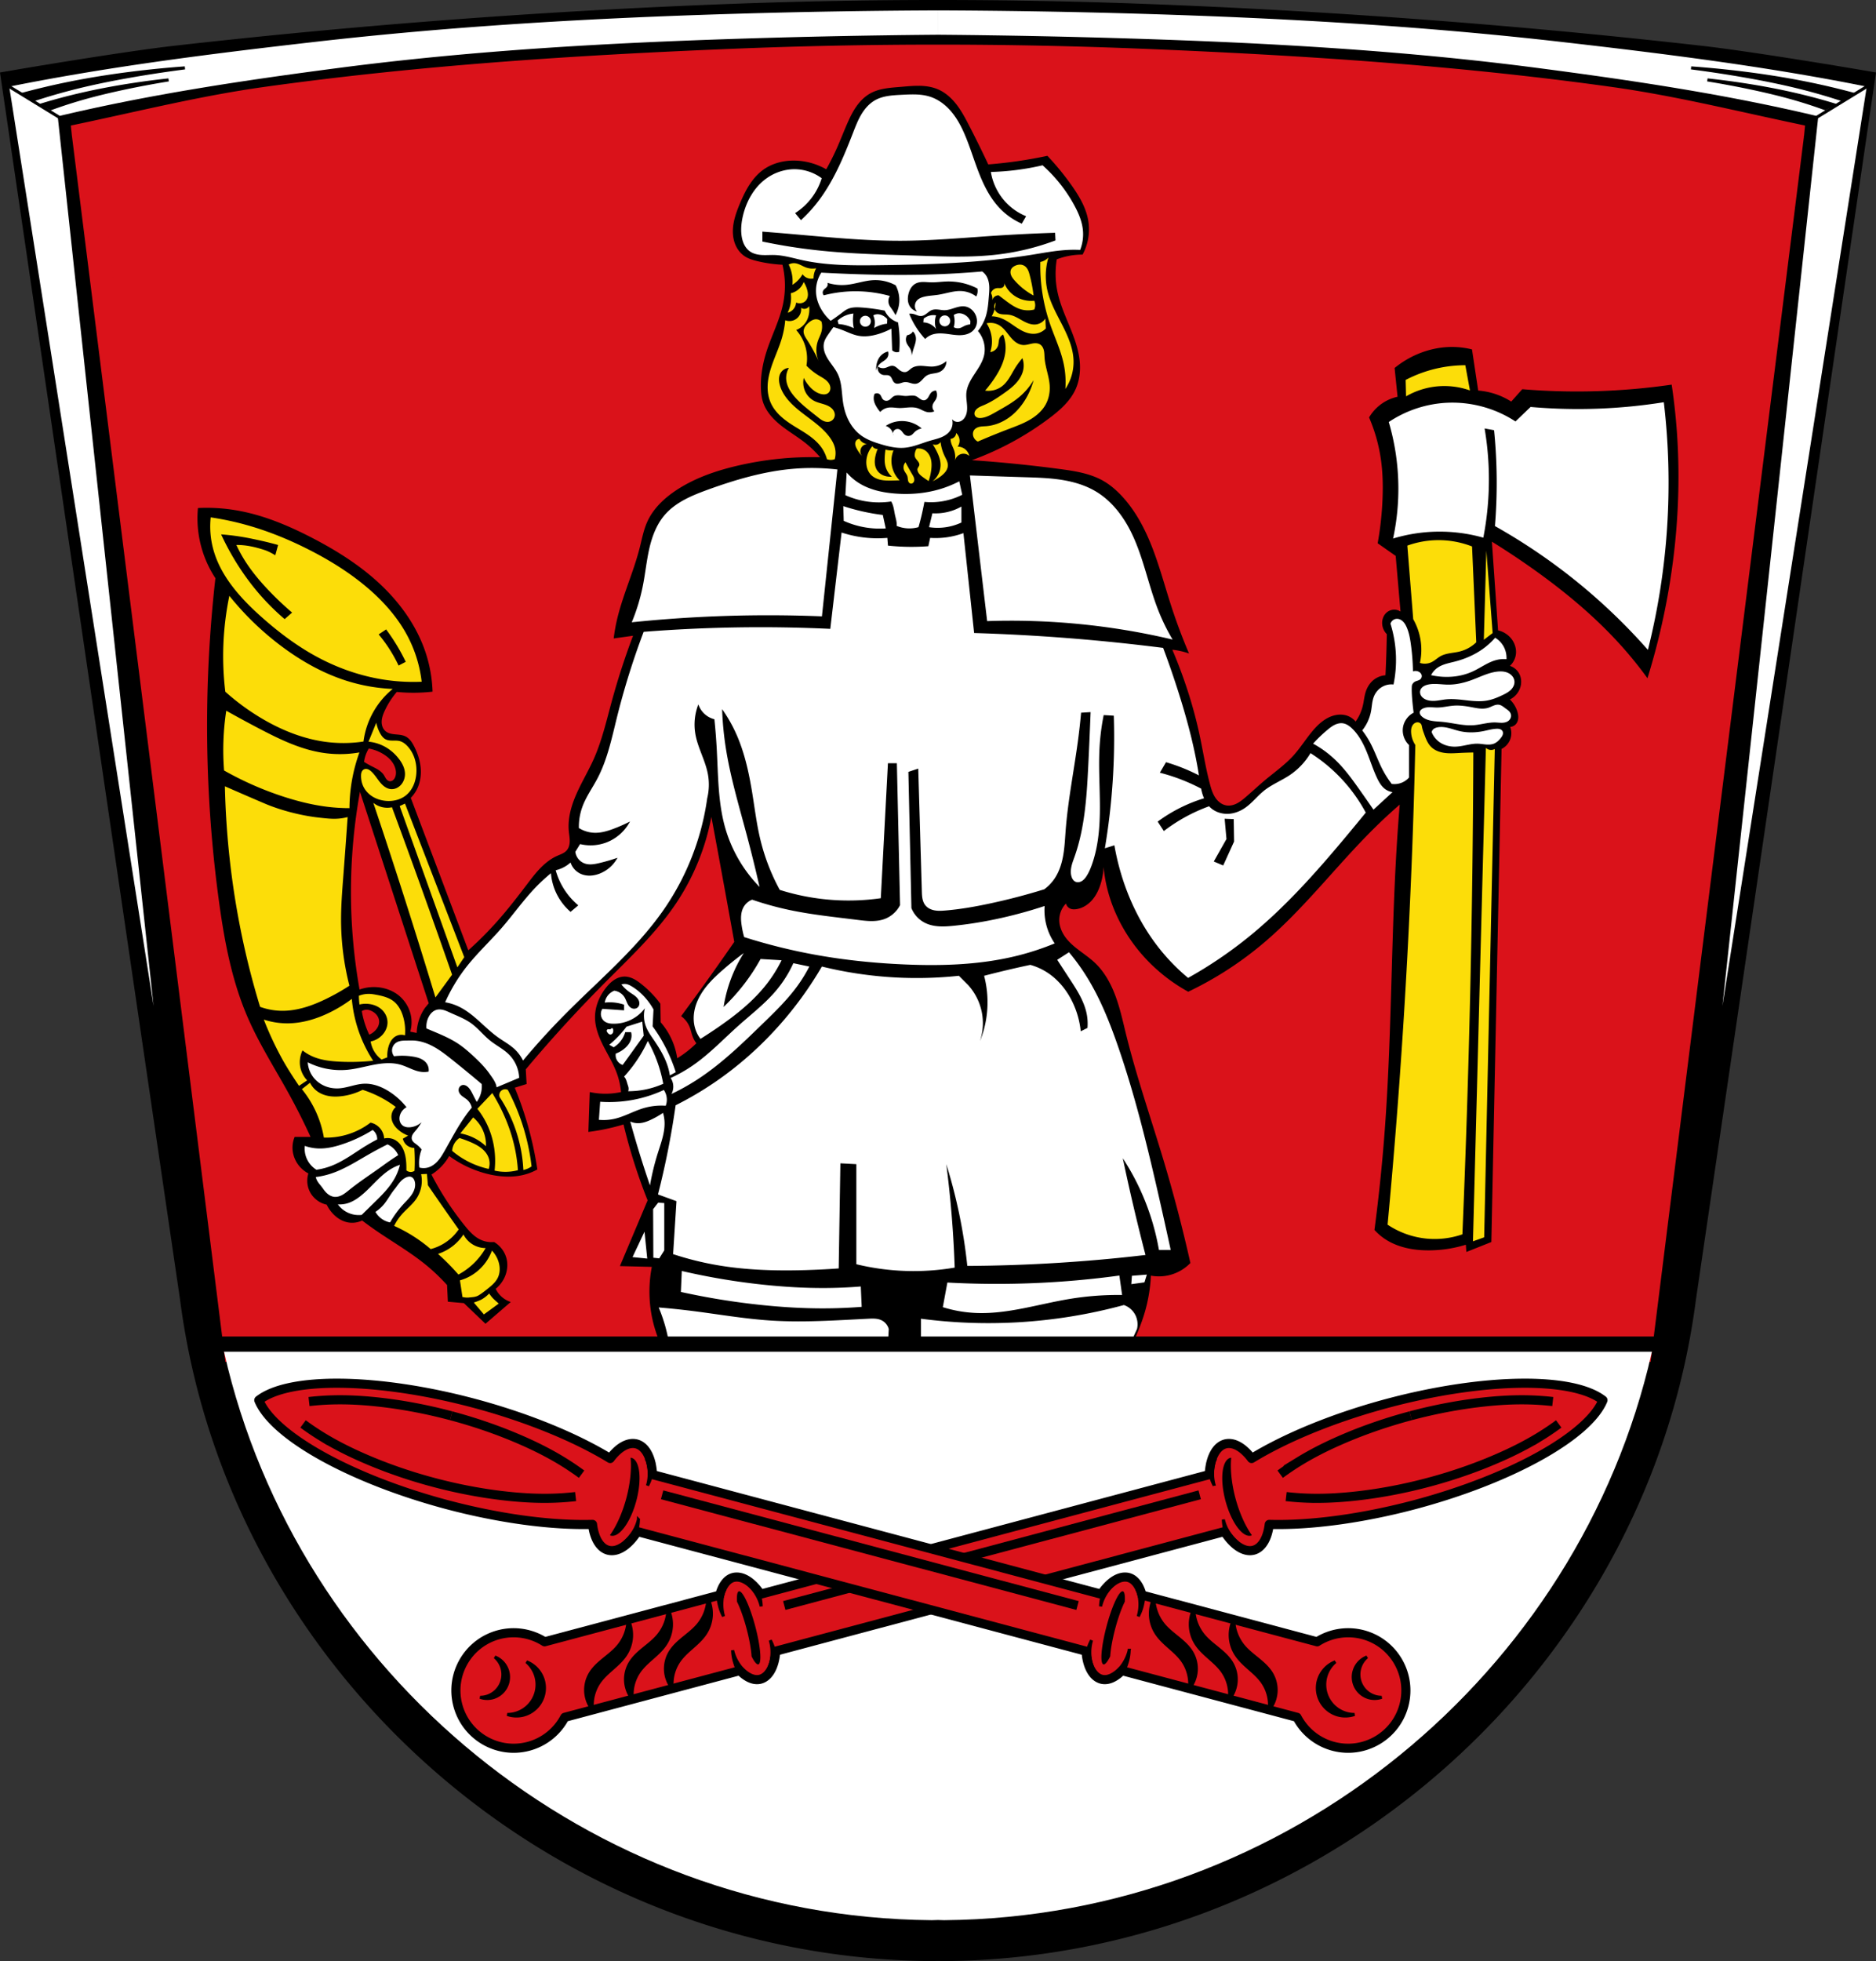 <svg xmlns="http://www.w3.org/2000/svg" xmlns:xlink="http://www.w3.org/1999/xlink" viewBox="0 0 617.531 645.231" height="645.23"><rect x="0" y="0" width="617.531" height="645.231" fill="#333333" stroke="none"/><path d="M241.12 6.767A2444.501 2444.501 0 0 0 58.31 20.486c-17.45 1.971-52.09 7.875-52.09 7.875l58.5 398.5c15.314 118.39 118.7 211.8 241.84 212.87l2.188-.063 2.188.063c123.15-1.073 226.56-94.48 241.87-212.87l58.5-398.5s-34.66-5.904-52.12-7.875a2445.91 2445.91 0 0 0-182.78-13.719 1806.77 1806.77 0 0 0-135.29 0z" stroke="#000" stroke-width="11"/><path style="fill:#da121a;fill-rule:evenodd;stroke:#da121a;stroke-width:7.703;fill-opacity:1;stroke-opacity:1" d="M241.04 19.911C189.7 22 138.29 25.32 87.4 32.434 67.24 35.253 48 40.006 27.505 44.356l.008.074.002-.074 50.06 399.88H539.94L590 44.356l.002.059.006-.059c-20.497-4.35-39.733-9.103-59.893-11.922-50.888-7.115-102.3-10.434-153.64-12.523a1666.81 1666.81 0 0 0-135.44 0z"/><path style="fill-rule:evenodd" d="M302.61 28.24c-2.074-.034-4.143.181-6.211.352-3.427.283-7 .484-9.996 2.176-1.836 1.038-3.345 2.588-4.551 4.318-1.206 1.73-2.125 3.643-2.971 5.574-1.129 2.579-2.137 5.208-3.273 7.783a84.577 84.577 0 0 1-3.627 7.254 22.276 22.276 0 0 0-3.715-1.68c-2.634-.911-5.445-1.322-8.227-1.15-3.044.187-6.075 1.09-8.58 2.83-3.863 2.683-6.156 7.07-7.961 11.412-1.189 2.862-2.248 5.856-2.262 8.955-.007 1.549.255 3.11.867 4.533.612 1.423 1.584 2.706 2.854 3.594 1.32.923 2.899 1.39 4.467 1.76a45.234 45.234 0 0 0 8.139 1.15 29.614 29.614 0 0 1 .178 13c-1.114 5.26-3.637 10.1-5.309 15.215-1.352 4.133-2.148 8.483-1.945 12.826.063 1.345.222 2.694.619 3.98.971 3.148 3.291 5.711 5.861 7.771 2.57 2.061 5.438 3.724 8.03 5.764a34.472 34.472 0 0 1 4.955 4.775 108.009 108.009 0 0 0-27.348 2.83c-6.988 1.643-13.89 4.02-19.891 7.963-4.01 2.635-7.666 6.06-9.643 10.438-1.216 2.691-1.752 5.629-2.477 8.492-2.078 8.214-5.753 15.971-7.607 24.24a57.086 57.086 0 0 0-.973 5.662l6.369-.885a242.434 242.434 0 0 0-7.08 21.85c-1.713 6.297-3.184 12.702-5.838 18.664-1.731 3.889-3.949 7.547-5.672 11.439-1.723 3.892-2.958 8.13-2.557 12.367.103 1.085.312 2.162.301 3.252a5.867 5.867 0 0 1-.223 1.615 3.816 3.816 0 0 1-.764 1.43c-.403.461-.93.8-1.479 1.072-.549.273-1.126.486-1.686.736-2.116.947-3.96 2.424-5.572 4.09s-3.01 3.524-4.41 5.371c-3.168 4.176-6.386 8.322-9.875 12.234a115.827 115.827 0 0 1-9.375 9.375l-18.932-50.16a11.263 11.263 0 0 0 2.039-2.855c1.085-2.174 1.439-4.673 1.211-7.092-.228-2.419-1.019-4.762-2.115-6.93-.335-.664-.702-1.316-1.164-1.898-.462-.583-1.023-1.095-1.688-1.43-.694-.35-1.475-.494-2.248-.58-.773-.086-1.551-.118-2.314-.268-.734-.143-1.463-.403-2.035-.885a3.504 3.504 0 0 1-1.012-1.48 4.651 4.651 0 0 1-.256-1.783c.051-1.208.492-2.363 1-3.459a27.17 27.17 0 0 1 3.98-6.191 55.613 55.613 0 0 0 11.765-.09 45.413 45.413 0 0 0-2.389-13.18c-2.859-8.412-8.176-15.861-14.627-21.971-6.698-6.344-14.594-11.304-22.791-15.537-7.741-3.998-15.882-7.409-24.463-8.918a58.39 58.39 0 0 0-12.955-.813 35.93 35.93 0 0 0 .795 11.588 35.954 35.954 0 0 0 4.953 11.5 432.317 432.317 0 0 0-2.387 31.14c-1.013 25.04.156 50.18 3.537 75.01 1.771 13.01 4.187 26.07 9.377 38.12 3.815 8.863 9.06 17.02 13.711 25.477a211.62 211.62 0 0 1 7.078 14.07h-5.221a9.098 9.098 0 0 0-.707 3.096c-.102 2.098.55 4.215 1.77 5.926a9.922 9.922 0 0 0 3.449 3.01 8.096 8.096 0 0 0 .354 5.75c1.042 2.277 3.21 4 5.662 4.512.371.749.816 1.461 1.326 2.123 1.41 1.828 3.394 3.289 5.662 3.715a7.644 7.644 0 0 0 4.688-.619 121.535 121.535 0 0 0 4.648 3.359c5.255 3.612 10.804 6.816 15.787 10.795a63.325 63.325 0 0 1 7.52 7.08l.264 5.484 5.273.461 7.111 6.793 8.316-7.166a8.327 8.327 0 0 1-3.893-2.652 8.302 8.302 0 0 1-1.063-1.682 10.61 10.61 0 0 0 2.566-3.059c1.055-1.895 1.506-4.145 1.133-6.281-.437-2.503-2.03-4.781-4.23-6.05a8.633 8.633 0 0 1-4.51-.795c-2.13-1.015-3.741-2.852-5.221-4.689a99.065 99.065 0 0 1-10.879-16.719 17.037 17.037 0 0 0 5.837-6.103 36.05 36.05 0 0 0 12.582 5.895c4.265 1.059 8.823 1.315 13.02 0a18.14 18.14 0 0 0 3.416-1.471 115.437 115.437 0 0 0-7.43-26.893l3.895-1.215-.273-4.83a451.9 451.9 0 0 1 25.883-28.344c8.339-8.386 17.08-16.529 23.65-26.361a76.5 76.5 0 0 0 11.561-28.371c1.495 8 2.973 16.01 4.434 24.02a6416.03 6416.03 0 0 1 3.1 17.13 900.54 900.54 0 0 1-11.484 16.223 968.563 968.563 0 0 1-6.01 8.203 8.202 8.202 0 0 1 2.848 3.686c.361.936.547 1.933.889 2.877a9.204 9.204 0 0 0 1.275 2.369 35.09 35.09 0 0 1-6.291 4.922 23.525 23.525 0 0 0-2-6.563 23.343 23.343 0 0 0-3.463-5.285l-.092-6.107a34.33 34.33 0 0 0-6.348-6.531c-.799-.628-1.631-1.224-2.545-1.668-.914-.444-1.918-.733-2.934-.723-1.215.013-2.4.457-3.414 1.127-1.014.67-1.867 1.559-2.623 2.51-2.22 2.792-3.671 6.275-3.645 9.842.024 3.275 1.265 6.42 2.744 9.342 1.479 2.922 3.218 5.727 4.363 8.795.765 2.05 1.258 4.2 1.459 6.379a24.208 24.208 0 0 1-10.299 0l-.455 13.12a69.34 69.34 0 0 0 11.575-2.457 181.14 181.14 0 0 0 7.927 24.97l-9.123 21.631 10.506.258a43.038 43.038 0 0 0-.516 12.889c1.245 11.193 7.098 21.803 15.9 28.828a3009.322 3009.322 0 0 1 135.54-.443 327.86 327.86 0 0 0 7.873-17.07c1.187-2.782 2.338-5.585 3.234-8.475a51.326 51.326 0 0 0 2.25-12.844c2.02.377 4.113.315 6.104-.178a14.496 14.496 0 0 0 6.9-3.98 490.204 490.204 0 0 0-8.758-33.525c-4.182-13.972-8.989-27.768-12.473-41.93-1.029-4.184-1.946-8.412-3.449-12.449-1.504-4.04-3.636-7.92-6.768-10.879-2.938-2.777-6.685-4.681-9.244-7.811-1.416-1.732-2.434-3.867-2.477-6.104a7.85 7.85 0 0 1 2.211-5.572 2.49 2.49 0 0 0 1.416 1.68c.606.261 1.292.267 1.945.178 2.02-.276 3.857-1.427 5.205-2.955 1.348-1.528 2.241-3.415 2.846-5.361.561-1.806.889-3.683.973-5.572.138 1.483.345 2.96.619 4.424 1.781 9.494 6.458 18.373 13 25.477a56.117 56.117 0 0 0 14.242 11.145 115.28 115.28 0 0 0 24.68-15.922c13.414-11.316 24.05-25.523 36.533-37.861 2.716-2.685 5.52-5.28 8.404-7.783-.26 3.124-.495 6.248-.707 9.375-2.157 31.863-1.802 63.86-4.07 95.71a583.165 583.165 0 0 1-3.537 34.852 18.416 18.416 0 0 0 3.361 2.92c4.182 2.822 9.373 3.804 14.418 3.803 4.161 0 8.322-.629 12.297-1.857l.176 2.389 8.227-3.273 3.361-162.23a5.865 5.865 0 0 0 2.92-3.361 5.845 5.845 0 0 0-.088-3.893 2.737 2.737 0 0 0 1.857-.885c.481-.53.734-1.238.795-1.951.06-.713-.061-1.431-.264-2.117a9.321 9.321 0 0 0-2.479-4.068 6.682 6.682 0 0 0 3.451-4.07c.457-1.553.305-3.302-.531-4.688a5.327 5.327 0 0 0-2.92-2.301 6.264 6.264 0 0 0 1.947-3.627c.263-1.686-.197-3.451-1.15-4.865a7.71 7.71 0 0 0-4.688-3.184l-2.035-29.19a256.69 256.69 0 0 1 13.357 8.846c10.615 7.516 20.693 15.875 29.369 25.564a131.13 131.13 0 0 1 8.49 10.527 230.514 230.514 0 0 0 6.9-28.662c3.034-17.439 4.05-35.25 2.742-52.898-.373-5.03-.933-10.05-1.68-15.04a218.1 218.1 0 0 1-49.184 1.504l-3.627 4.068a23.67 23.67 0 0 0-10.881-3.627l-2.035-13.535a27.102 27.102 0 0 0-5.66-.795c-5.05-.173-10.123 1.092-14.596 3.449a31.713 31.713 0 0 0-5.221 3.451l.975 9.465a14.546 14.546 0 0 0-5.221 2.299 14.55 14.55 0 0 0-4.156 4.512 54.357 54.357 0 0 1 3.893 13.801c.624 4.359.713 8.78.529 13.18a106.403 106.403 0 0 1-1.592 14.418l5.928 4.158 1.592 18.311a3.736 3.736 0 0 0-2.389-.619 3.876 3.876 0 0 0-2.336 1.078c-.779.755-1.227 1.82-1.311 2.902a5.23 5.23 0 0 0 1.523 4.07 397.998 397.998 0 0 1-.178 7.164 397.75 397.75 0 0 1-.264 6.369 7.049 7.049 0 0 0-3.873 1.502c-1.276 1.014-2.169 2.462-2.656 4.02-.447 1.426-.566 2.933-.902 4.389a15.016 15.016 0 0 1-2.389 5.309 6.381 6.381 0 0 0-2.918-1.965c-1.955-.629-4.133-.267-5.979.635-2.111 1.031-3.838 2.712-5.346 4.514-2.185 2.611-3.988 5.532-6.279 8.05-2.732 3-6.085 5.358-9.201 7.961-2.197 1.835-4.284 3.797-6.457 5.66-.908.778-1.839 1.545-2.904 2.088-1.065.542-2.286.849-3.465.654a4.898 4.898 0 0 1-2.113-.926 6.67 6.67 0 0 1-1.568-1.705c-.85-1.3-1.309-2.811-1.711-4.311-1.419-5.297-2.251-10.733-3.396-16.1-1.493-6.99-3.521-13.862-5.984-20.572-.94-2.56-1.941-5.097-3.01-7.607a23.872 23.872 0 0 1 5.485 1.238 186.628 186.628 0 0 1-5.896-15.76c-2.075-6.413-3.806-12.943-6.256-19.223-2.45-6.279-5.674-12.362-10.346-17.221-1.7-1.768-3.591-3.37-5.721-4.588-4.301-2.459-9.332-3.238-14.242-3.893a452.675 452.675 0 0 0-29.02-2.92 98.193 98.193 0 0 0 25.477-13.799c3.475-2.613 6.88-5.591 8.67-9.553 1.325-2.932 1.672-6.247 1.328-9.445-.421-3.913-1.833-7.645-3.328-11.285-1.495-3.64-3.096-7.269-3.928-11.12a29.135 29.135 0 0 1-.266-10.881 23.7 23.7 0 0 1 3.627-1.063 23.683 23.683 0 0 1 4.867-.492 17.482 17.482 0 0 0 1.857-11.227c-.724-4.206-2.969-7.991-5.426-11.48a87.345 87.345 0 0 0-8.02-9.795 147.116 147.116 0 0 1-19.46 2.83 376.032 376.032 0 0 0-6.369-12.914c-1.224-2.367-2.482-4.737-4.119-6.84-1.637-2.103-3.689-3.945-6.145-4.98-1.912-.806-4.01-1.097-6.08-1.131m-181.21 218.05c1.699.308 3.34.934 4.811 1.838.948.583 1.831 1.287 2.545 2.141.714.854 1.256 1.864 1.486 2.953.184.871.159 1.808-.213 2.617-.16.347-.385.671-.691.9-.306.229-.698.355-1.076.301a1.475 1.475 0 0 1-.66-.283 2.396 2.396 0 0 1-.502-.523c-.284-.392-.482-.84-.748-1.244-.476-.722-1.158-1.287-1.889-1.748-.731-.461-1.516-.825-2.283-1.223a30.045 30.045 0 0 1-2.336-1.344 11.426 11.426 0 0 1 1.557-4.385m-2.898 14.217 22.633 69.6-1.273 1.555a15.474 15.474 0 0 0-2.687 8.205l-2.121-.424c.524-1.834.572-3.801.141-5.658a11.47 11.47 0 0 0-4.244-6.508c-1.533-1.152-3.351-1.905-5.234-2.264a14.178 14.178 0 0 0-7.355.566 184.12 184.12 0 0 1-2.828-31.969c0-11.09.985-22.19 2.971-33.1m1.969 71.72c.161-.012.321-.012.482.002.47.042.926.196 1.352.4.652.314 1.247.755 1.697 1.32.451.566.751 1.259.803 1.98.04.56-.069 1.128-.285 1.646-.216.519-.537.99-.916 1.404a5.902 5.902 0 0 1-2.049 1.451 29.504 29.504 0 0 1-2.451-7.752c.409-.26.884-.416 1.367-.453"/><path style="fill:#fff;fill-rule:evenodd" d="M300.95 31.07a39.447 39.447 0 0 0-1.787.016c-.795.024-1.591.066-2.381.105-3.01.152-6.146.315-8.764 1.805-1.909 1.086-3.391 2.811-4.512 4.699-1.121 1.888-1.912 3.951-2.707 5.998-3.163 8.146-6.566 16.345-11.986 23.2a47.34 47.34 0 0 1-5.154 5.543l-1.934-2.32a20.914 20.914 0 0 0 8.764-11.471 15.177 15.177 0 0 0-8.764-2.965c-3.4-.047-6.791 1.091-9.539 3.094-3.935 2.867-6.465 7.382-7.604 12.12-.496 2.064-.75 4.207-.516 6.316.118 1.064.364 2.122.82 3.09.457.968 1.133 1.845 2.02 2.451 1.128.775 2.521 1.069 3.887 1.15 1.366.081 2.736-.035 4.104 0 3.165.101 6.234 1.043 9.328 1.719 7.951 1.737 16.17 1.738 24.305 1.648 17.199-.189 34.454-.752 51.43-3.496 3.853-.623 7.701-1.359 11.6-1.547a41.607 41.607 0 0 1 3.996 0 14.144 14.144 0 0 0 .902-6.572c-.292-2.871-1.458-5.585-2.836-8.121a48.743 48.743 0 0 0-10.439-13.146 84.614 84.614 0 0 1-17.014 2.192 19.169 19.169 0 0 0 6.186 11.213 19.063 19.063 0 0 0 5.414 3.352l-1.418 2.449a22.486 22.486 0 0 1-7.088-4.898c-3.069-3.148-5.148-7.13-6.789-11.209s-2.886-8.309-4.553-12.377c-1.156-2.822-2.529-5.587-4.438-7.965-1.909-2.378-4.394-4.363-7.293-5.311-1.691-.553-3.457-.737-5.24-.766m-49.988 45.14c3.058.239 6.114.49 9.17.754 12.168 1.051 24.343 2.301 36.557 2.26 10.15-.034 20.272-.96 30.4-1.633a598.836 598.836 0 0 1 20.225-1l.127 2.512a81.575 81.575 0 0 1-19.1 4.648c-8.659 1.026-17.414.658-26.13.377-11.03-.356-22.07-.571-33.04-1.76a187.055 187.055 0 0 1-18.215-2.889v-3.266m72.37 13.11c-6.131.53-12.278.874-18.43 1.031-7.474.191-14.955.107-22.428-.129a551.68 551.68 0 0 1-12.12-.516 11.062 11.062 0 0 0-1.676 7.217c.22 1.878.93 3.682 1.934 5.285a15.468 15.468 0 0 0 2.836 3.35 66.343 66.343 0 0 0 3.609-2.576c.616-.472 1.229-.959 1.932-1.289 1.425-.668 3.071-.629 4.641-.516 2.553.184 5.096.529 7.605 1.031a7.176 7.176 0 0 0 2.318 2.834 7.152 7.152 0 0 0 2.063 1.031 38.397 38.397 0 0 1 .387 9.668 2.157 2.157 0 0 1-1.031.129 2.163 2.163 0 0 1-1.289-.645l-.258-7.09a24.273 24.273 0 0 1-3.994 1.676c-2.244.714-4.65 1.099-6.961.645-1.75-.344-3.366-1.15-5.03-1.805a30.322 30.322 0 0 0-3.094-1.031c-.52.727-1.036 1.458-1.547 2.191-.641.92-1.287 1.874-1.547 2.965-.225.943-.145 1.94.125 2.871s.724 1.8 1.244 2.617c1.041 1.635 2.362 3.102 3.188 4.855 1.372 2.914 1.234 6.277 1.732 9.459.32 2.045.918 4.057 1.877 5.891.959 1.834 2.288 3.49 3.949 4.725 1.939 1.442 4.26 2.27 6.574 2.963 2.553.764 5.206 1.392 7.861 1.16 2.893-.253 5.589-1.506 8.377-2.32 1.238-.362 2.507-.64 3.697-1.139s2.32-1.247 3.01-2.34a4.547 4.547 0 0 0 .516-3.609 2.288 2.288 0 0 0 1.805.902c.408 0 .812-.112 1.172-.305a3.17 3.17 0 0 0 .936-.777c.46-.554.748-1.238.898-1.941.151-.704.169-1.431.133-2.15-.072-1.438-.364-2.872-.24-4.307.195-2.262 1.394-4.302 2.639-6.201 1.244-1.899 2.589-3.802 3.143-6 .714-2.841-.05-6.01-1.979-8.217a14.443 14.443 0 0 0 2.578-4.77c.683-2.16.846-4.443 1.031-6.701.098-1.195.204-2.395.1-3.59-.105-1.194-.433-2.394-1.131-3.369a5.048 5.048 0 0 0-1.16-1.16m-34.877 2.842c2.225.047 4.439.637 6.389 1.711a10.428 10.428 0 0 1 1.205 4.877 10.427 10.427 0 0 1-1.26 4.932 18.144 18.144 0 0 0-1.314-2.137c-.254-.355-.523-.703-.713-1.096a3.185 3.185 0 0 1 .164-3.069 41.931 41.931 0 0 0-21.75-.218 1.362 1.362 0 0 1-.344-.768 1.356 1.356 0 0 1 .178-.822c.155-.263.395-.465.629-.66.234-.195.474-.394.633-.654.217-.357.259-.815.109-1.205 2.029.633 4.185.857 6.301.656 2.974-.282 5.836-1.387 8.82-1.533.318-.016.635-.02.953-.014m23.1.451a20.763 20.763 0 0 1 10.192 2.301c.11.522.11 1.068 0 1.59a3.871 3.871 0 0 1-.385 1.041 8.823 8.823 0 0 0-4.547-1.754c-2.714-.234-5.361.795-8.05 1.205-1.551.236-3.136.269-4.656.658-.861.22-1.729.579-2.301 1.26a2.75 2.75 0 0 0-.637 1.791c0 .647.26 1.289.691 1.771a3.897 3.897 0 0 1-2.357-1.699c-.375-.6-.579-1.298-.637-2-.058-.706.027-1.419.199-2.105.169-.675.425-1.332.805-1.916.379-.584.886-1.092 1.496-1.426.758-.415 1.642-.547 2.506-.557.864 0 1.726.096 2.59.119 1.701.047 3.395-.22 5.096-.275m5.381 8.162c.292-.003.584.02.873.074 1.284.241 2.398 1.123 3.066 2.246.593.996.858 2.2.658 3.342a4.3 4.3 0 0 1-.986 2.082c-.593.678-1.401 1.149-2.26 1.42-.859.271-1.769.352-2.67.334-1.561-.031-3.102-.355-4.656-.508-1.554-.153-3.176-.124-4.604.508a5.79 5.79 0 0 0-1.809 1.26 27.228 27.228 0 0 1-5.26-8.328c.552-.046 1.113 0 1.645.164.383.111.749.272 1.127.4.378.129.775.227 1.174.203.343-.021.676-.132.982-.287a5.47 5.47 0 0 0 .861-.563c.545-.418 1.072-.885 1.717-1.123.648-.239 1.362-.228 2.049-.152.687.075 1.37.211 2.061.207 1.178-.008 2.31-.417 3.434-.77.843-.264 1.722-.501 2.598-.51m-1.109 2.295a2.983 2.983 0 0 0-1.863.582 7.432 7.432 0 0 1 0 3.998c.601.359 1.352.46 2.027.273.544-.151 1.022-.471 1.533-.711a5.406 5.406 0 0 1 1.861-.494l.055-1.041a4.35 4.35 0 0 0-2.025-2.189 3.74 3.74 0 0 0-1.588-.418m-34.891.088a8.966 8.966 0 0 0-5.203 2.301l.273 1.15a13.668 13.668 0 0 1 5.039 1.369 13.546 13.546 0 0 1-.109-4.821m8.324.248a2.995 2.995 0 0 0-1.479.191 2.641 2.641 0 0 0-.328.164 6.117 6.117 0 0 1 .273 4.162 10.517 10.517 0 0 1 4.273-1.424l.055-1.533a4.868 4.868 0 0 0-1.371-1.096 4.004 4.004 0 0 0-1.424-.465m17.994.271a4.968 4.968 0 0 0-3.205 1.18l-.109 1.205c.839.035 1.67.26 2.41.656a5.628 5.628 0 0 1 1.807 1.533 6.652 6.652 0 0 1 0-4.49 4.964 4.964 0 0 0-.902-.084m3.752.098a1.794 1.794 0 0 0-1.795 1.793 1.794 1.794 0 0 0 1.795 1.795 1.794 1.794 0 0 0 1.793-1.795 1.794 1.794 0 0 0-1.793-1.793m-26.14.123a1.794 1.794 0 0 0-1.796 1.793 1.794 1.794 0 0 0 1.795 1.795 1.794 1.794 0 0 0 1.795-1.795 1.794 1.794 0 0 0-1.795-1.793m15.664 5.158a3.34 3.34 0 0 1 .93 1.78c.098.56.048 1.14-.068 1.696-.116.557-.299 1.096-.475 1.637a60.813 60.813 0 0 0-.852 2.867 3.98 3.98 0 0 0-.465-2.324c-.297-.54-.718-1.01-1.01-1.551a3.17 3.17 0 0 1-.387-1.395 2.728 2.728 0 0 1 .387-1.471 2.814 2.814 0 0 0 1.94-1.241m-8.213 6.586c.23.66.142 1.423-.232 2.01-.27.429-.676.758-1.092 1.049-.416.29-.854.552-1.234.889a4.145 4.145 0 0 0-1.316 2.324 7.34 7.34 0 0 1 .154-2.246c.183-.806.508-1.59 1.01-2.248a4.895 4.895 0 0 1 2.713-1.781m19.215 3.176a3.837 3.837 0 0 1-.586 2.12 3.846 3.846 0 0 1-1.662 1.444c-.663.299-1.394.4-2.11.52-.718.12-1.449.268-2.073.642-.64.383-1.12.977-1.637 1.516a5.72 5.72 0 0 1-.836.742 2.7 2.7 0 0 1-1.014.455c-.62.122-1.257-.037-1.863-.213-.607-.176-1.225-.373-1.855-.33-.572.039-1.11.273-1.664.42a3.061 3.061 0 0 1-.85.119 1.603 1.603 0 0 1-.818-.23 1.75 1.75 0 0 1-.523-.542c-.138-.213-.244-.445-.352-.674a4.754 4.754 0 0 0-.36-.666 1.651 1.651 0 0 0-.546-.52c-.287-.16-.627-.197-.955-.203-.328-.006-.658.018-.982-.03a2.294 2.294 0 0 1-1.55-.981 2.286 2.286 0 0 1-.31-1.807c.664.47 1.53.645 2.324.465.448-.101.863-.308 1.291-.473.428-.165.89-.291 1.344-.225.367.054.705.23 1.01.447.301.217.57.475.854.715.337.285.698.548 1.105.717.408.169.868.24 1.297.135.365-.09.688-.3.982-.533.294-.233.568-.494.877-.707.828-.57 1.86-.765 2.865-.773 1.372-.012 2.737.299 4.107.232a7.545 7.545 0 0 0 4.494-1.783m-3.41 9.686a3.163 3.163 0 0 1 0 2.789c-.16.322-.377.613-.58.91-.203.297-.395.606-.504.949-.118.374-.13.782-.035 1.162.095.38.298.733.578 1.01a4.021 4.021 0 0 1-2.48.232c-1.063-.242-1.983-.908-3.02-1.24-.977-.313-2.025-.32-3.049-.252-1.024.067-2.047.206-3.072.176-1.27-.037-2.553-.333-3.797-.078a4.4 4.4 0 0 0-2.402 1.395 11.822 11.822 0 0 1-1.238-1.705c-.389-.65-.72-1.346-.854-2.092a4.257 4.257 0 0 1 .156-2.092c.272-.203.62-.302.96-.273.338.028.664.184.9.43.208.219.34.497.468.77.128.275.257.555.461.778.236.26.567.429.914.48.347.052.71-.012 1.023-.17.296-.15.544-.377.785-.605.241-.228.48-.463.764-.635.585-.355 1.306-.407 1.988-.355.682.05 1.357.197 2.041.2.574.004 1.144-.093 1.717-.132.573-.04 1.164-.017 1.691.209.484.208.882.573 1.316.87.217.15.446.286.695.372.25.086.518.123.777.076.287-.052.551-.205.766-.402.215-.198.385-.44.535-.69.3-.5.531-1.057.947-1.466.407-.4.978-.628 1.55-.62m239.56 3.837a179.081 179.081 0 0 1-43.853 1.555l-4.979 4.773c-7.07-4.65-15.736-6.818-24.16-6.04a37.887 37.887 0 0 0-17.54 6.223 77.98 77.98 0 0 1 2.97 16.55 77.976 77.976 0 0 1-1.555 21.786 53.017 53.017 0 0 1 14.428-2.264 53.03 53.03 0 0 1 15.277 1.98 100.512 100.512 0 0 0 1.84-19.38 100.514 100.514 0 0 0-1.416-16.55l3.113.564a173.804 173.804 0 0 1 .284 31.547 194.082 194.082 0 0 1 24.05 15.984 193.487 193.487 0 0 1 26.311 24.754 225.827 225.827 0 0 0 5.234-81.478m-250.89 6.19a9.933 9.933 0 0 1 3.664.667 9.942 9.942 0 0 1 2.943 1.78 4.406 4.406 0 0 0-2.324 1.163c-.357.343-.66.75-1.084 1.01a1.91 1.91 0 0 1-2.092-.079c-.345-.245-.598-.596-.857-.93-.26-.334-.545-.666-.926-.852a1.545 1.545 0 0 0-.893-.14 1.54 1.54 0 0 0-.816.392 1.545 1.545 0 0 0-.45.783 1.466 1.466 0 0 0-.026.344c.046.183.078.37.094.559a1.535 1.535 0 0 1-.094-.56 3.573 3.573 0 0 0-.68-1.378 3.585 3.585 0 0 0-1.705-1.162 9.649 9.649 0 0 1 5.245-1.595m-28.578 15.45a72.426 72.426 0 0 0-7.438.284c-9.526.856-18.789 3.589-27.78 6.848-5.257 1.905-10.666 4.148-14.282 8.412-2.616 3.084-4.073 6.995-4.975 10.938-.902 3.942-1.297 7.983-2.068 11.953a63.88 63.88 0 0 1-3.717 12.324 437.473 437.473 0 0 1 62.601-1.957l5.086-48.32a72.352 72.352 0 0 0-7.43-.48m10.48 1.465-.414 7.47a27.047 27.047 0 0 0 6.225 1.937c2.917.532 5.922.58 8.854.139.816 1.358.921 2.928 1.246 4.426.257 1.186.673 2.4.553 3.598a10.953 10.953 0 0 0 7.193.414 87.457 87.457 0 0 0 1.935-8.297 22.74 22.74 0 0 0 12.451-2.352l-.969-4.428a36.024 36.024 0 0 1-6.086 2.49c-4.904 1.5-10.11 1.94-15.217 1.52-4.112-.336-8.269-1.257-11.76-3.456a17.822 17.822 0 0 1-4.01-3.46m40.576.972 5.674 47.932c10.18-.347 20.381-.02 30.518.979a230.902 230.902 0 0 1 30.52 5.086 66.606 66.606 0 0 1-4.695-9.586c-3.344-8.49-4.936-17.653-8.998-25.824-2.649-5.33-6.436-10.246-11.543-13.303-3.436-2.056-7.353-3.206-11.309-3.83-3.955-.625-7.97-.743-11.973-.865-6.07-.185-12.13-.382-18.19-.588m-41.682 10.1.137 4.842a28.943 28.943 0 0 0 13.834 2.49l-.969-4.428a68.217 68.217 0 0 1-12.997-2.904m38.871.139a17.231 17.231 0 0 1-9.545 2.213l-1.107 4.564a18.531 18.531 0 0 0 10.656-1.521v-5.256m-39.447 8.547-3.717 31.693a488.581 488.581 0 0 0-61.432.978 248.452 248.452 0 0 0-8.803 28.17c-1.704 6.864-3.15 13.898-6.457 20.15-1.625 3.073-3.688 5.932-4.89 9.193a19.123 19.123 0 0 0-1.175 7.04 10.307 10.307 0 0 0 5.283 1.566c2.15.034 4.25-.61 6.26-1.371a51.426 51.426 0 0 0 5.281-2.348 14.77 14.77 0 0 1-7.629 6.848 14.729 14.729 0 0 1-8.803.588l-1.566 2.543c.117.897.5 1.758 1.086 2.447a4.752 4.752 0 0 0 2.24 1.465c1.455.436 3.02.15 4.5-.195a59.006 59.006 0 0 0 6.06-1.762 11.379 11.379 0 0 1-6.06 5.283c-.974.357-2 .579-3.039.598-1.037.019-2.082-.168-3.03-.598a6.285 6.285 0 0 1-3.326-3.717 11.037 11.037 0 0 1-4.89 2.543 23.12 23.12 0 0 0 2.543 5.869 23.074 23.074 0 0 0 4.891 5.674l-2.543 2.152a18.91 18.91 0 0 1-5.086-7.04 18.857 18.857 0 0 1-1.369-5.674 56.926 56.926 0 0 0-5.088 4.695c-4.06 4.238-7.438 9.08-11.3 13.498-3.655 4.18-7.743 7.98-11.198 12.326a55.351 55.351 0 0 0-7.238 11.934 17.13 17.13 0 0 1 4.56 1.455c4.92 2.373 8.4 6.923 12.853 10.09 1.832 1.3 3.84 2.377 5.477 3.914a12.784 12.784 0 0 1 2.74 3.717 241.822 241.822 0 0 1 14.09-15.455c11.238-11.312 23.695-21.644 32.67-34.824a84.998 84.998 0 0 0 13.873-35.996 18.98 18.98 0 0 0 .213-8.02c-.853-4.506-3.316-8.59-4.107-13.11a18.33 18.33 0 0 1 .977-9.781 7.527 7.527 0 0 0 2.74 3.717 7.483 7.483 0 0 0 2.543 1.174c.342 3.319.603 6.645.783 9.977.464 8.599.403 17.34 2.738 25.629a45.796 45.796 0 0 0 11.346 19.564 477.498 477.498 0 0 0-4.303-17.412c-2.529-9.464-5.355-18.881-6.848-28.563a105.925 105.925 0 0 1-1.174-12.521 48.083 48.083 0 0 1 4.5 7.826c2.896 6.353 4.371 13.256 5.477 20.15.786 4.903 1.4 9.84 2.545 14.672a67.796 67.796 0 0 0 6.455 16.824 75.125 75.125 0 0 0 33.258 2.74l2.348-44.41h2.941l1.05 46.688a9.439 9.439 0 0 1-5.118 4.566c-2.843 1.045-5.986.652-8.992.275-7.353-.921-14.742-1.666-21.996-3.182a105.24 105.24 0 0 1-12.588-3.457 5.525 5.525 0 0 0-2.768 2.352c-.525.899-.783 1.934-.86 2.973-.079 1.038.018 2.083.17 3.113.19 1.307.468 2.602.83 3.873a188.485 188.485 0 0 0 23.378 5.81c9.682 1.759 19.497 2.756 29.328 3.183 12.33.535 24.806.157 36.797-2.768a88.179 88.179 0 0 0 12.727-4.148 19.258 19.258 0 0 1-2.49-5.12 19.314 19.314 0 0 1-.83-7.192 150.602 150.602 0 0 1-12.174 3.459c-5.829 1.394-11.744 2.439-17.707 3.043-1.613.163-3.237.294-4.855.195-1.619-.1-3.24-.435-4.689-1.164a9.332 9.332 0 0 1-4.426-4.842l-.996-44.813 3.248-1.082 1.174 40.3c.024.822.047 1.646.203 2.453.156.807.454 1.603.971 2.242.737.912 1.867 1.437 3.02 1.65 1.152.214 2.338.145 3.506.049 4.914-.403 9.78-1.26 14.602-2.287 6.07-1.293 12.08-2.86 18-4.695a14.314 14.314 0 0 0 3.521-3.717c1.478-2.265 2.286-4.91 2.74-7.576.455-2.666.573-5.377.781-8.07.774-10.04 2.79-19.945 4.107-29.932.386-2.927.713-5.864.98-8.805l3.128-.195c-.225 5.936-.485 11.87-.78 17.803-.504 10.08-1.14 20.309-4.519 29.816-.378 1.064-.79 2.12-1.025 3.225-.234 1.104-.284 2.274.065 3.348.103.318.243.627.436.9s.441.51.738.664c.334.174.722.237 1.098.203a2.606 2.606 0 0 0 1.064-.352c.652-.378 1.141-.981 1.555-1.611.754-1.15 1.298-2.425 1.762-3.72 2.185-6.09 2.67-12.658 2.664-19.13-.004-6.47-.477-12.946-.12-19.407a75.937 75.937 0 0 1 1.368-10.76l3.326.195a219.797 219.797 0 0 1-2.936 43.628l3.131-.98a82.043 82.043 0 0 0 2.152 9.196c2.655 8.977 6.883 17.524 12.717 24.846a65.67 65.67 0 0 0 9.391 9.586 140.293 140.293 0 0 0 19.953-13.5c11.952-9.683 22.22-21.258 32.08-33.06a790.467 790.467 0 0 0 6.457-7.826 52.786 52.786 0 0 0-18.193-19.568 22.532 22.532 0 0 1-6.848 7.24c-2.727 1.823-5.845 3.043-8.412 5.086-2.206 1.756-3.942 4.07-6.262 5.674-1.563 1.08-3.387 1.813-5.28 1.955-2.178.163-4.44-.498-6.06-1.955a7.275 7.275 0 0 1-.522-.518 55.944 55.944 0 0 0-7.979 3.623 55.966 55.966 0 0 0-6.914 4.529l-2.027-3.1a50.55 50.55 0 0 1 8.107-4.887 50.559 50.559 0 0 1 7.154-2.793c-.2-.456-.377-.921-.523-1.395a18.908 18.908 0 0 1-.443-1.785 63.006 63.006 0 0 0-7.14-3.207 63.054 63.054 0 0 0-6.439-2.027l2.025-3.457c2.27.666 4.5 1.463 6.678 2.385a61.484 61.484 0 0 1 4.16 1.953c-1.307-8.382-3.434-16.62-5.92-24.732a291.676 291.676 0 0 0-5.869-17.217 649.331 649.331 0 0 0-62.213-4.89l-3.52-32.867a26.657 26.657 0 0 1-10.957 1.566l-.588 2.738a73.852 73.852 0 0 1-13.3-.196l-.195-2.543a38.076 38.076 0 0 1-15.065-1.761m182.78 28.39a2.263 2.263 0 0 0-2.102 1.602 40.073 40.073 0 0 1 1.801 10.603 40.048 40.048 0 0 1-.799 9.402 6.127 6.127 0 0 0-3.602.7c-1.307.713-2.33 1.913-2.875 3.298-.598 1.52-.625 3.198-.926 4.805a14.288 14.288 0 0 1-2.9 6.303 28.662 28.662 0 0 1 2.6 4c1.511 2.813 2.544 5.862 4 8.703a32.278 32.278 0 0 0 3.1 4.9c1.11.159 2.261.02 3.301-.4a6.423 6.423 0 0 0 2.4-1.7v-10.702c-1.524-1.434-2.294-3.63-2-5.701.295-2.076 1.651-3.974 3.52-4.926 0 0-.707-5.38-.619-8.08.013-.406-.005-.834.172-1.207.177-.373.472-.69.83-.895.287-.164.607-.255.92-.36.313-.103.627-.225.88-.438.317-.27.513-.685.5-1.102 0-.301-.125-.593-.306-.834a1.97 1.97 0 0 0-.695-.566 2.394 2.394 0 0 0-1.9-.1 74.44 74.44 0 0 0-.699-9c-.266-1.913-.614-3.838-1.4-5.602-.302-.677-.676-1.335-1.21-1.848-.536-.513-1.25-.871-1.99-.854m32.354 6.223a23.168 23.168 0 0 1-3.113 2.975c-2.932 2.32-6.409 3.906-10.03 4.842-2.055.53-4.234.89-5.947 2.143a6.774 6.774 0 0 0-2.01 2.354c1.025.229 2.065.389 3.111.482 3.624.322 7.35-.203 10.652-1.73 2.696-1.244 5.128-3.148 8.02-3.804a9.912 9.912 0 0 1 3.043-.207 7.71 7.71 0 0 0-.969-4.22 7.701 7.701 0 0 0-2.766-2.835m1.67 11.08a9.518 9.518 0 0 0-.91.057c-2.952.323-5.65 1.74-8.438 2.768-2.547.939-5.24 1.564-7.955 1.52-2.175-.033-4.383-.491-6.502 0-.575.135-1.142.343-1.615.696-.473.354-.846.867-.943 1.449-.09.54.064 1.105.365 1.563.301.457.742.812 1.227 1.066 1.05.55 2.282.64 3.463.547 1.181-.093 2.343-.358 3.521-.48 2.221-.225 4.458.065 6.676.319s4.473.472 6.674.098c1.861-.316 3.627-1.048 5.326-1.87.932-.45 1.866-.94 2.604-1.665a4.28 4.28 0 0 0 .9-1.252c.217-.47.333-.991.301-1.508a3.089 3.089 0 0 0-.645-1.67 3.902 3.902 0 0 0-1.406-1.121c-.817-.395-1.73-.53-2.643-.518m-.754 10.939c-.469 0-.939.126-1.38.295-.59.225-1.149.526-1.749.72-.91.296-1.887.335-2.84.253-.953-.082-1.892-.284-2.832-.461-1.893-.357-3.82-.622-5.742-.484v.002c-1.83.13-3.628.623-5.463.62-.82 0-1.64-.1-2.46-.097-.822.003-1.663.118-2.382.514a2.19 2.19 0 0 0-.506.369 1.28 1.28 0 0 0-.324.529c-.095.32-.033.674.12.97.151.298.385.544.64.759.87.734 1.985 1.123 3.105 1.324 1.12.202 2.263.23 3.396.336 3.493.324 6.947 1.366 10.445 1.107 2.414-.18 4.774-.974 7.193-.898.754.024 1.504.13 2.258.098.753-.033 1.532-.224 2.1-.721a2.2 2.2 0 0 0 .668-1.047 1.986 1.986 0 0 0-.047-1.236c-.153-.403-.44-.742-.764-1.025-.324-.284-.685-.52-1.033-.773-.303-.221-.596-.456-.912-.658-.316-.202-.658-.372-1.025-.447a2.298 2.298 0 0 0-.467-.047m-51.732 6.098c-.685.03-1.366.236-1.986.537-.827.402-1.562.968-2.27 1.553a45.344 45.344 0 0 0-4.839 4.633 34.72 34.72 0 0 1 7.31 5.354c3.072 2.938 5.577 6.41 8.03 9.883a744.532 744.532 0 0 1 4.528 6.486l6.28-5.766a5.518 5.518 0 0 1-2.472-1.03c-1.234-.92-2.02-2.31-2.676-3.704-1.29-2.752-2.188-5.67-3.342-8.482-1.154-2.812-2.604-5.571-4.79-7.682a8.182 8.182 0 0 0-1.41-1.121c-.515-.313-1.085-.546-1.68-.63a3.728 3.728 0 0 0-.685-.03m32.846 1.256c-.305 0-.61.039-.912.094-.35.064-.7.162-1.016.328a1.97 1.97 0 0 0-.783.709c-.102.17-.173.36-.207.555a7.362 7.362 0 0 0 2.352 3.11c1.577 1.21 3.616 1.736 5.602 1.66 2.445-.091 4.818-1.04 7.264-.968.91.027 1.808.195 2.715.264.907.068 1.846.032 2.68-.332.833-.363 1.5-1.025 2.076-1.73.274-.333.536-.69.68-1.097.072-.204.113-.42.107-.635a1.314 1.314 0 0 0-.166-.62c-.186-.327-.524-.55-.885-.66-.36-.11-.745-.117-1.12-.101-1.43.063-2.817.479-4.22.762-2.596.524-5.305.597-7.885 0-1.196-.277-2.356-.695-3.547-.992-.893-.223-1.818-.377-2.734-.348m-71.06 30.18 2.98.119.12 7.39-3.577 7.87-3.1-1.313 4.172-7.391-.596-6.676m-51.24 43.926-3.873 2.49c1.381 2.123 2.764 4.244 4.15 6.363 2.317 3.543 4.69 7.195 5.533 11.344a16.68 16.68 0 0 1 .275 4.703l-2.213 1.107a29.033 29.033 0 0 0-2.49-9.131c-1.883-4.1-4.785-7.79-8.576-10.236a20.318 20.318 0 0 0-5.533-2.49 339.508 339.508 0 0 0-15.217 3.596 34.212 34.212 0 0 1-1.385 21.58 18.774 18.774 0 0 0 .555-9.96 18.76 18.76 0 0 0-4.428-8.575l-3.043-3.045c-6.888.732-13.833.919-20.75.555a131.112 131.112 0 0 1-24.348-3.598 120.418 120.418 0 0 1-13.557 18.814c-6.442 7.332-13.783 13.878-21.855 19.365a111.689 111.689 0 0 1-12.729 7.47 274.47 274.47 0 0 1-5.809 29.332l6.086 2.213-1.107 17.43a101.432 101.432 0 0 0 14.387 3.598c9.573 1.66 19.34 1.937 29.05 1.66 3.692-.105 7.382-.291 11.07-.555l.555-34.584 5.256.277v32.924a80.173 80.173 0 0 0 32.374 1.108 363.165 363.165 0 0 0-2.767-34.031 172.358 172.358 0 0 1 6.918 33.476 525.656 525.656 0 0 0 58.652-3.596 698.132 698.132 0 0 1-7.469-31.82 79.99 79.99 0 0 1 11.897 30.16h3.873a1731.01 1731.01 0 0 0-3.873-17.43c-3.822-16.784-7.907-33.541-13.557-49.801-2.729-7.853-5.843-15.63-10.236-22.688a70.398 70.398 0 0 0-5.81-8.02m-107.07.277a103.631 103.631 0 0 0-7.05 5.672c-2.78 2.438-5.468 5.07-7.292 8.285-.912 1.608-1.599 3.352-1.924 5.172-.325 1.82-.283 3.716.223 5.494a10.882 10.882 0 0 0 1.8 3.596c2.06-1.29 4.09-2.628 6.087-4.01 5.821-4.03 11.425-8.517 15.77-14.11a44.965 44.965 0 0 0 4.842-7.746l-6.916-.416a64.965 64.965 0 0 1-5.119 7.885 65.394 65.394 0 0 1-7.05 7.887 46.512 46.512 0 0 1 6.638-17.707m16.324 3.32a38.804 38.804 0 0 1-5.672 8.99c-3.62 4.295-8.118 7.744-12.31 11.482-4.982 4.44-9.59 9.348-15.08 13.14a47.01 47.01 0 0 1-7.333 4.148c.443.66.73 1.426.83 2.215a5.17 5.17 0 0 1-.553 3.043 72.321 72.321 0 0 0 8.44-4.703c7.998-5.188 14.88-11.893 21.718-18.537 3.96-3.848 7.946-7.716 11.205-12.174a48.647 48.647 0 0 0 4.01-6.502l-5.258-1.105m-55.723 6.828a3.255 3.255 0 0 0-.873.17 13.295 13.295 0 0 0 2.836 2.64c.615.425 1.27.799 1.836 1.286.566.488 1.05 1.113 1.197 1.846.063.312.062.638-.018.945a1.71 1.71 0 0 1-.47.814 1.726 1.726 0 0 1-1.218.45c-.444 0-.877-.18-1.229-.45-.497-.383-.823-.946-1.08-1.518-.258-.572-.462-1.17-.779-1.711a4.701 4.701 0 0 0-3.424-2.25 5.047 5.047 0 0 0-1.857 1.27 5.061 5.061 0 0 0-1.273 2.644 14.565 14.565 0 0 1 6.356.684v1.859l-7.14-.49a3.189 3.189 0 0 0-.49 1.762c.02.905.454 1.798 1.173 2.348.397.303.868.498 1.354.615.485.117.986.158 1.484.168a12.853 12.853 0 0 0 5.184-.98 12.785 12.785 0 0 0 5.283-4.108 9.9 9.9 0 0 0 .293 5.869c.63 1.705 1.713 3.196 2.738 4.695 1.893 2.768 3.647 5.686 4.598 8.902.256.866.453 1.748.588 2.64l1.955-1.075a58.364 58.364 0 0 0-1.27-3.521 52.779 52.779 0 0 0-4.108-8.217 48.833 48.833 0 0 0-2.25-3.326l.293-5.574a21.35 21.35 0 0 0-3.229-4.402c-1.187-1.247-2.528-2.352-4.01-3.23-.492-.29-1.01-.558-1.564-.683a3.24 3.24 0 0 0-.889-.072m-60.48 8.393c-.383-.025-.767 0-1.139.092-.613.152-1.174.486-1.635.918-.46.432-.822.962-1.104 1.527a6.89 6.89 0 0 0-.686 3.717c3.313 1.418 6.717 2.703 9.781 4.598 1.954 1.208 3.724 2.71 5.41 4.27 2 1.849 3.977 3.773 5.545 6 .974 1.383 2.19 2.942 2.348 4.5l7.436-3.13a11.574 11.574 0 0 0-3.229-7.532c-1.902-1.958-4.456-3.151-6.555-4.891-2.079-1.723-3.782-3.888-5.967-5.48-2.103-1.53-4.575-2.445-6.943-3.52-.698-.317-1.394-.651-2.13-.863a5.38 5.38 0 0 0-1.134-.205m66.47 4.01-5.188 1.658a34.119 34.119 0 0 1-5.672 5.949l1.451.83a8.675 8.675 0 0 0 2.215-1.938 8.681 8.681 0 0 0 1.59-3.043h1.938c.167.63.19 1.298.068 1.938-.242 1.273-1.043 2.383-2.01 3.25a9.504 9.504 0 0 1-3.11 1.867 3.403 3.403 0 0 0 .206 1.799 3.429 3.429 0 0 0 2.074 1.938l6.918-9.615-.484-4.633m-10.03 2.143a.446.446 0 0 0-.184.123c-.053.053-.1.112-.162.154a.59.59 0 0 1-.289.094c-.102.008-.205-.002-.307 0a1.352 1.352 0 0 0-.305.002.503.503 0 0 0-.275.12.447.447 0 0 0-.129.233.804.804 0 0 0 0 .268c.043.174.147.326.256.469.114.15.236.296.385.412.15.116.328.2.516.21a.791.791 0 0 0 .365-.07.918.918 0 0 0 .303-.22c.17-.185.266-.43.301-.678a2.178 2.178 0 0 0 0-.553c-.016-.14-.043-.283-.123-.398a.404.404 0 0 0-.156-.137.297.297 0 0 0-.205-.02m-67.2 4.066c-.647.007-1.296-.003-1.938.08-.64.083-1.28.266-1.818.625a3.114 3.114 0 0 0-1.328 2.076 3.11 3.11 0 0 0 .623 2.383 22.203 22.203 0 0 1 6.221.117c.872.14 1.743.336 2.547.7.804.366 1.544.91 2.031 1.647.498.752.71 1.688.586 2.582a7.389 7.389 0 0 1-2.23.117c-2.433-.242-4.578-1.66-6.924-2.348-2.855-.838-5.916-.571-8.84-.02-2.923.553-5.802 1.384-8.764 1.665a24.032 24.032 0 0 1-13.03-2.465 8.993 8.993 0 0 0 2.23 5.398 9.41 9.41 0 0 0 3.677 2.52c1.402.537 2.922.747 4.42.647 2.746-.182 5.353-1.38 8.102-1.516 3.04-.15 6.02 1.025 8.564 2.689a23.194 23.194 0 0 1 5.516 5.05 4.408 4.408 0 0 0-2.11 2.465c-.208.609-.276 1.27-.147 1.9.13.63.462 1.224.967 1.62.356.28.787.456 1.23.544.444.088.901.09 1.352.043a6.395 6.395 0 0 0 3.64-1.643 17.038 17.038 0 0 1-1.878 2.699c-.36.425-.747.837-1.02 1.324a2.638 2.638 0 0 0-.295.779c-.053.274-.052.56.023.83.11.394.372.73.674 1.01.301.277.645.502.97.752a8.361 8.361 0 0 1 1.56 1.578 12.177 12.177 0 0 0-.738 5.933c.916.253 1.9.253 2.816 0 1.288-.356 2.401-1.194 3.287-2.193.886-1 1.568-2.161 2.23-3.322 2.161-3.798 4.178-7.691 6.688-11.268a47.961 47.961 0 0 1 2.23-2.934 4.844 4.844 0 0 0-1.525-2.582c-.476-.417-1.029-.736-1.53-1.121-.503-.385-.969-.861-1.169-1.461a1.877 1.877 0 0 1 .051-1.348 1.59 1.59 0 0 1 1-.883c.383-.104.801-.043 1.164.117.363.16.677.416.95.705.664.706 1.09 1.598 1.524 2.465.377.75.768 1.495 1.174 2.23a8.678 8.678 0 0 0 1.642-5.869 441.34 441.34 0 0 0-9.857-8.098c-1.858-1.481-3.739-2.954-5.814-4.111-2.076-1.157-4.37-1.996-6.744-2.11-.664-.031-1.329-.006-1.994 0m79.07.147a45.77 45.77 0 0 1-3.129 5.674 45.477 45.477 0 0 1-4.695 6.06c.552.438.846 1.45 1.076 2.25.236.82.653 1.537.293 2.543 1.771.003 3.541-.16 5.281-.488a28.288 28.288 0 0 0 6.262-1.957 45.625 45.625 0 0 0-5.088-14.086m5.283 16.12a42.658 42.658 0 0 1-7.607 2.697 42.68 42.68 0 0 1-13.35 1.176l-.416 5.949c1.733.164 3.492.047 5.188-.346 3.258-.754 6.207-2.493 9.408-3.46 2.39-.72 4.91-1 7.4-.83a5.685 5.685 0 0 0 .346-2.42 5.702 5.702 0 0 0-.969-2.767m-.275 7.539a29.744 29.744 0 0 1-3.736 2.145c-1.372.66-2.835 1.222-4.357 1.244a6.42 6.42 0 0 1-2.697-.553 353.24 353.24 0 0 0 6.502 21.028 82.312 82.312 0 0 1 2.63-10.791c1.08-3.411 2.397-6.875 2.142-10.443a12.177 12.177 0 0 0-.482-2.63m-95.57 5.626a47.085 47.085 0 0 1-9.902 4.668c-2.557.858-5.225 1.5-7.92 1.416a15.069 15.069 0 0 1-4.527-.85 8.26 8.26 0 0 0 .494 3.82 8.271 8.271 0 0 0 3.324 4.03 22.126 22.126 0 0 0 4.74-1.203c4.24-1.593 7.87-4.435 11.74-6.79a56.407 56.407 0 0 1 3.537-1.98 3.775 3.775 0 0 0-.283-1.556 3.775 3.775 0 0 0-1.203-1.557m4.881 4.74a124.946 124.946 0 0 0-6.225 3.324c-4.092 2.337-8.102 4.928-12.59 6.365a26.628 26.628 0 0 1-4.809 1.06c.441 1.716 1.4 2.363 2.404 3.82.445.646.945 1.26 1.557 1.75s1.342.852 2.121.939c.868.097 1.75-.152 2.525-.553.776-.401 1.463-.951 2.143-1.5 3.89-3.142 7.485-5.404 11.53-8.346a95.056 95.056 0 0 1 4.88-3.324 7.16 7.16 0 0 0-3.537-3.535m4.102 6.719a14.88 14.88 0 0 0-2.545 1.13c-4.236 2.38-7.06 6.662-10.963 9.55-1.082.8-2.257 1.495-3.537 1.91a9.126 9.126 0 0 1-3.395.424 8.5 8.5 0 0 0 3.678 2.9 8.485 8.485 0 0 0 4.172.566 844.291 844.291 0 0 1 3.82-3.75c2.696-2.63 5.455-5.3 7.215-8.63a17.8 17.8 0 0 0 1.555-4.101m3.326 3.896a1.982 1.982 0 0 0-.516.016c-.34.053-.662.18-.97.332-1.699.833-2.516 2.45-3.628 3.805-1.266 1.542-2.243 3.434-3.445 4.895a12.873 12.873 0 0 1-2.83 2.547 7.077 7.077 0 0 0 2.334 2.475 7.064 7.064 0 0 0 2.475.99 33.989 33.989 0 0 1 4.527-6.154c.99-1.068 2.057-2.085 2.813-3.328.378-.622.675-1.298.818-2.01.144-.713.13-1.464-.094-2.156a2.617 2.617 0 0 0-.365-.742 1.66 1.66 0 0 0-.625-.531 1.544 1.544 0 0 0-.494-.135m81.67 8.555-1.66 2.145.07 15.977 1.936.207 1.66-2.627V395.83l-2.01-.14m-4.496 9.546-3.94 8.369 4.841.484-.9-8.854m12.273 12.936-.299 6.9a237.106 237.106 0 0 0 26.605 4.3c6.712.697 13.457 1.108 20.21 1.103a164.73 164.73 0 0 0 12.705-.5l-.3-6.703c-3.894.313-7.799.482-11.704.502-6.513.034-13.03-.343-19.506-1a222.304 222.304 0 0 1-27.707-4.6m153.08 1.186-4.918.393-.197 2.754 4.328-.59.787-2.557m-9.04.314a298.24 298.24 0 0 1-56.618 2.301l-1.502 8.102a42.3 42.3 0 0 0 10.703 1.9c10.465.49 20.671-2.892 31.01-4.602a97.847 97.847 0 0 1 17.305-1.301l-.9-6.4m1.502 9.7a170.229 170.229 0 0 1-35.31 5.704c-10.51.576-21.07.173-31.508-1.201v17.805l63.916 1.2 7.203-15.604a6.786 6.786 0 0 0-.7-4.9 6.771 6.771 0 0 0-3.6-3m-153.14.8a53.84 53.84 0 0 1 2.101 6 53.755 53.755 0 0 1 1.8 9.503l71.22 2.502.601-10.904a4.53 4.53 0 0 0-2.402-2.9c-1.318-.627-2.843-.572-4.3-.5-10.699.528-21.42 1.29-32.11.6-8.785-.568-17.473-2.112-26.21-3.2a252.513 252.513 0 0 0-10.704-1.101"/><path style="fill:#fcdd09;fill-rule:evenodd;fill-opacity:1" d="M345.12 84.7a4.742 4.742 0 0 1-2.672 1.484 58.718 58.718 0 0 0 3.178 20.354c1.49 4.327 3.49 8.499 4.467 12.971.605 2.772.806 5.632.594 8.461a15.979 15.979 0 0 0 2.695-9.389c-.137-4.088-1.838-7.949-3.693-11.594-1.855-3.645-3.915-7.25-4.865-11.229a21.54 21.54 0 0 1 .297-11.06m-84 1.9a3.528 3.528 0 0 0-1.502.441 12.475 12.475 0 0 1 1.23 6.662 9.628 9.628 0 0 0 3.332-3.476c.315.455.74.832 1.23 1.088a3.458 3.458 0 0 0 2.391.289 6.535 6.535 0 0 1 .87-3.332 6.562 6.562 0 0 1-3.404-.289c-.609-.222-1.181-.534-1.77-.807s-1.205-.512-1.852-.57a3.409 3.409 0 0 0-.525-.006m74.54.471a3.841 3.841 0 0 0-1.529.381c-.524.246-1.017.609-1.283 1.123-.157.304-.229.65-.225.992.004.342.081.681.207 1 .251.637.688 1.183 1.141 1.697a22.646 22.646 0 0 0 6.256 4.975 49.755 49.755 0 0 0-1.283-6.738c-.153-.583-.318-1.167-.59-1.705-.272-.538-.66-1.032-1.176-1.344a2.806 2.806 0 0 0-1.518-.381m-71.1 5.715a6.004 6.004 0 0 1-2.443 2.953 5.951 5.951 0 0 1-1.816.738 11.319 11.319 0 0 1-1.023 6.418 3.744 3.744 0 0 0 2.045-1.363 3.738 3.738 0 0 0 .738-1.988 2.919 2.919 0 0 0 1.818.172 2.631 2.631 0 0 0 1.42-.854c.394-.472.593-1.086.633-1.699.04-.614-.069-1.23-.234-1.822a9.66 9.66 0 0 0-1.137-2.555m66.02.375c.086.283.067.597-.055.867s-.344.494-.613.617c-.262.12-.556.145-.844.145-.288 0-.577-.025-.863.004a2.356 2.356 0 0 0-2.004 1.633c.239.461.391.968.445 1.484.03.287.019.574 0 .861.116-.454.382-.87.752-1.158a2.13 2.13 0 0 1 1.336-.445l1.855 1.41c1.758 1.338 3.576 2.712 5.715 3.266a8.333 8.333 0 0 0 4.156 0c.19-.444.292-.927.297-1.41a3.691 3.691 0 0 0-.297-1.484 10.13 10.13 0 0 1-2.969-.148c-1.77-.355-3.447-1.2-4.75-2.449a9.13 9.13 0 0 1-2.152-3.191m-2.894 6.383a2.403 2.403 0 0 0-.4 1.793c.022.123.062.242.104.359.18-.703.28-1.427.297-2.152m-61.35 1.168a1.846 1.846 0 0 1-.963.805 1.861 1.861 0 0 1-1.688-.242 3.881 3.881 0 0 1-.256 1.959 3.887 3.887 0 0 1-1.189 1.576 3.88 3.88 0 0 1-1.814.779 3.88 3.88 0 0 1-1.961-.217 30.527 30.527 0 0 1-1.125 5.943c-.764 2.599-1.87 5.084-2.816 7.623-.946 2.539-1.742 5.173-1.844 7.881-.074 1.975.232 3.981 1.045 5.783 1.247 2.764 3.597 4.882 6.105 6.586 1.854 1.259 3.825 2.337 5.686 3.586 1.861 1.249 3.632 2.692 4.918 4.527a12.151 12.151 0 0 1 1.766 3.775c.433.169.902.253 1.367.242a3.549 3.549 0 0 0 1.205-.242 7.508 7.508 0 0 0 0-3.936c-.362-1.326-1.087-2.529-1.93-3.615-3.381-4.36-8.586-6.905-12.449-10.844-1.729-1.763-3.208-3.863-3.775-6.266a6.613 6.613 0 0 1-.197-1.793c.024-.603.158-1.205.438-1.74a3.488 3.488 0 0 1 1.166-1.291 3.47 3.47 0 0 1 1.646-.557 6.602 6.602 0 0 0-.885 3.775c.154 2.177 1.38 4.137 2.813 5.783 2.196 2.525 4.92 4.519 7.531 6.611.531.426 1.064.86 1.668 1.174.604.314 1.291.505 1.965.408a2.409 2.409 0 0 0 1.344-.666 2.32 2.32 0 0 0 .666-1.342c.082-.654-.132-1.326-.512-1.865-.38-.539-.918-.954-1.498-1.268-1.509-.815-3.301-.97-4.818-1.768a6.661 6.661 0 0 1-2.813-2.893 6.992 6.992 0 0 1-.563-4.658 12.022 12.022 0 0 0 2.17 3.133c1.049 1.093 2.361 2.01 3.855 2.248.33.054.667.074.998.029.331-.045.657-.156.93-.35.313-.222.547-.548.678-.908.131-.361.159-.755.104-1.135-.112-.759-.554-1.439-1.104-1.975-.789-.769-1.789-1.273-2.73-1.846a20.38 20.38 0 0 1-4.02-3.215 14.088 14.088 0 0 0-.242-5.863 14.091 14.091 0 0 0-3.133-5.863 6.752 6.752 0 0 0 3.615-3.373 7.596 7.596 0 0 0 .643-2.25 8.735 8.735 0 0 0 0-2.25m61.06.986a9.55 9.55 0 0 1-.965 2.373 9.226 9.226 0 0 1 2.82.52c2.044.719 3.759 2.124 5.578 3.301.91.589 1.86 1.128 2.881 1.49 1.021.362 2.119.542 3.193.404a5.606 5.606 0 0 0 3.34-1.707l-.148-3.266a4.31 4.31 0 0 1-3.043 1.93c-.799.102-1.615-.027-2.381-.277-.766-.251-1.486-.622-2.189-1.014-1.407-.784-2.814-1.679-4.41-1.9-.643-.089-1.295-.065-1.941-.115-.647-.051-1.309-.185-1.844-.553a2.41 2.41 0 0 1-.891-1.186m-58.793 3.355c-.458.005-.91.143-1.318.352a5.747 5.747 0 0 0-1.125.785c-.427.368-.827.774-1.131 1.25-.304.476-.507 1.026-.516 1.59-.008.509.142 1.01.359 1.471.217.46.499.885.775 1.313a54.063 54.063 0 0 1 3.92 7.213 9.215 9.215 0 0 1-.34-6.871c.344-.979.853-1.9 1.135-2.898a6.707 6.707 0 0 0 .057-3.408 2.441 2.441 0 0 0-1.816-.795m57.22 1.186c-.36.013-.718.059-1.068.143a11.08 11.08 0 0 1 1.363 3.049 11.147 11.147 0 0 1-.16 6.416 3.124 3.124 0 0 0 1.602-.705c.452-.381.791-.896.965-1.461.122-.397.162-.813.215-1.225.053-.412.122-.827.293-1.205a2.387 2.387 0 0 1 1.176-1.18c.559 1.453.834 3.02.803 4.572-.071 3.559-1.709 6.909-3.689 9.867a42.205 42.205 0 0 1-3.049 4.01 7.484 7.484 0 0 0 5.775-1.604c1.803-1.484 2.79-3.706 4.01-5.695a24.597 24.597 0 0 1 2.486-3.369 7.115 7.115 0 0 1 .32 3.609c-.296 1.723-1.226 3.289-2.4 4.584-1.174 1.295-2.589 2.347-4.02 3.357-2.058 1.458-4.178 2.86-6.498 3.85-.84.358-1.725.674-2.406 1.283-.302.27-.561.602-.695.984-.134.383-.132.822.055 1.182a1.4 1.4 0 0 0 .412.477c.171.126.366.215.57.273.408.117.841.107 1.262.053 1.616-.21 3.074-1.044 4.492-1.846 2.865-1.62 5.79-3.2 8.262-5.373a21.794 21.794 0 0 0 4.332-5.215 24.066 24.066 0 0 1-2.83 6.562c-1.409 2.265-3.211 4.303-5.393 5.838-2.181 1.535-4.75 2.552-7.41 2.754-.735.056-1.481.052-2.199.217a3.552 3.552 0 0 0-1.027.396 2.36 2.36 0 0 0-.793.756c-.339.54-.401 1.229-.24 1.846.207.797.78 1.49 1.523 1.844a252.273 252.273 0 0 1 10.268-4.17c2.322-.884 4.67-1.74 6.818-2.988 2.148-1.249 4.109-2.929 5.293-5.113 1-1.849 1.405-3.996 1.283-6.096-.18-3.098-1.456-6.05-1.684-9.145-.059-.803-.048-1.616-.219-2.402a3.9 3.9 0 0 0-.416-1.127 2.595 2.595 0 0 0-.809-.883c-.4-.263-.879-.391-1.357-.42-.478-.029-.958.036-1.428.131-.939.19-1.873.504-2.83.449-.87-.05-1.702-.408-2.412-.912s-1.309-1.151-1.861-1.824c-1.105-1.347-2.092-2.867-3.588-3.76a5.679 5.679 0 0 0-3.102-.785m156.52 13.928c-3.78.007-7.56.52-11.205 1.521a42.654 42.654 0 0 0-8.438 3.32l.137 5.395a25.263 25.263 0 0 1 9.408-3.182c3.899-.5 7.914-.069 11.619 1.246l-1.521-8.301m-167.61 22.311c-.017.403-.159.8-.4 1.123-.34.454-.878.752-1.443.801.015.489.096.978.24 1.445.23.745.617 1.431.883 2.164a7.11 7.11 0 0 1 .32 3.611 2.902 2.902 0 0 1 1.078-1.748 2.898 2.898 0 0 1 1.971-.578c.62.05 1.22.306 1.684.721a3.9 3.9 0 0 0-1.523-2.326 3.895 3.895 0 0 0-2.326-.721 3.387 3.387 0 0 0 .641-1.766 3.406 3.406 0 0 0-1.123-2.727m-31.844 1.924a1.486 1.486 0 0 0-1.203.803c-.192.375-.215.819-.135 1.232.081.413.26.802.457 1.174a11.64 11.64 0 0 0 1.844 2.566 2.466 2.466 0 0 1-.646-1.535 2.466 2.466 0 0 1 .486-1.592 2.476 2.476 0 0 1 1.684-.963 3.259 3.259 0 0 1-2.486-1.685m26.711 1.043c-.248.371-.62.659-1.043.803a2.073 2.073 0 0 1-1.523-.08c.336.553.657 1.113.963 1.684.83 1.55 1.557 3.217 1.604 4.975.056 2.122-.959 4.244-2.646 5.533a14.23 14.23 0 0 0 2.967-1.844c.531-.429 1.036-.9 1.422-1.463.386-.563.65-1.224.664-1.906.011-.542-.135-1.078-.34-1.58-.205-.503-.468-.98-.703-1.469a14.869 14.869 0 0 1-1.363-4.652m-22.459 1.363a8.285 8.285 0 0 0-1.926 4.332c-.118.936-.072 1.896.188 2.803s.738 1.759 1.418 2.412c.86.827 2 1.307 3.174 1.543 1.169.236 2.37.241 3.563.221a87.951 87.951 0 0 0 2.568-.08c-1.936-1.889-2.942-4.69-2.648-7.379a8.948 8.948 0 0 1 .643-2.486 7.217 7.217 0 0 1-2.646-.242 23.495 23.495 0 0 0-.242 2.246c-.059.992-.053 1.998.162 2.969a6.996 6.996 0 0 0 2.164 3.689 6.263 6.263 0 0 1-1.043 0 5.545 5.545 0 0 1-2.184-.633 4.504 4.504 0 0 1-1.666-1.533c-.434-.688-.654-1.499-.709-2.311-.055-.812.05-1.628.229-2.422.173-.768.413-1.521.721-2.246a1.83 1.83 0 0 1-1.123-.24 1.828 1.828 0 0 1-.641-.643m15.307.75a3.745 3.745 0 0 0-.709.053 3.89 3.89 0 0 0-.641 2.326c.055 1.122 1.45 1.803 1.523 2.889.043.624-.722 1.119-.643 1.764.066.536.342 1.029.697 1.436.356.406.791.735 1.229 1.051a39.2 39.2 0 0 0 1.766 1.203c.439-1.244.734-2.538.881-3.85.129-1.152.142-2.335-.162-3.453-.304-1.118-.949-2.173-1.922-2.803a3.884 3.884 0 0 0-2.02-.615m-4.398 4.545a2.52 2.52 0 0 0-.602 1.215c-.084.45-.042.924.121 1.352.141.37.367.7.584 1.031.217.331.431.674.539 1.055.121.427.104.881.197 1.314.046.217.123.43.248.613a.989.989 0 0 0 .518.398.88.88 0 0 0 .488.002 1.01 1.01 0 0 0 .424-.244c.239-.228.365-.559.383-.889a2.224 2.224 0 0 0-.189-.963c-.126-.305-.297-.591-.465-.875a94.163 94.163 0 0 1-2.246-4.01m-228.7 18.12a28.514 28.514 0 0 0 .719 10.04c2.297 9.02 8.836 16.327 15.771 22.533 5.832 5.219 12.13 9.965 19.05 13.623 7.05 3.728 14.732 6.302 22.637 7.373 3.73.505 7.505.679 11.266.514a42.784 42.784 0 0 0-4.506-14.75c-3.436-6.627-8.573-12.261-14.34-17-5.527-4.544-11.654-8.32-18.03-11.574-6.588-3.365-13.466-6.189-20.588-8.193a96.302 96.302 0 0 0-11.984-2.561m3.434 5.6c2.092.155 4.179.396 6.252.719 2.582.403 5.138.958 7.686 1.537 1.616.368 3.22.793 4.818 1.23l-.924 3.381c-1.145-.678-2.322-1.332-3.586-1.742-2.97-.965-6.083-1.696-9.225-1.639a44.017 44.017 0 0 0 2.152 4.098c2.306 3.879 5.198 7.383 8.301 10.66a100.476 100.476 0 0 0 7.893 7.48l-2.459 2.152a77.348 77.348 0 0 1-7.277-7.07c-3.74-4.148-7.02-8.702-9.838-13.527a86.73 86.73 0 0 1-3.793-7.277m400.57 1.891a30.392 30.392 0 0 0-10.1 1.799l1.938 24.21a20.45 20.45 0 0 1 2.352 6.502 20.473 20.473 0 0 1-.139 7.885 5.205 5.205 0 0 0 3.873-.277c1.045-.515 1.886-1.371 2.904-1.938.938-.522 1.998-.782 3.055-.967 1.057-.185 2.129-.301 3.172-.555a12.169 12.169 0 0 0 5.533-3.043l-1.385-31.539a30.37 30.37 0 0 0-11.205-2.076m15.91 3.459-.83 29.326 2.904-2.213-2.074-27.11M75.497 196.04a97.827 97.827 0 0 0-1.332 31.547 76.304 76.304 0 0 0 11.676 8.604c6.777 4.06 14.277 7.079 22.13 7.988a44.15 44.15 0 0 0 11.676-.205 26.847 26.847 0 0 1 2.15-7.578 26.893 26.893 0 0 1 7.477-9.73 58.572 58.572 0 0 1-15.16-2.664c-7.696-2.431-14.833-6.443-21.305-11.266A95.159 95.159 0 0 1 75.5 196.041m51.604 11.05a65.108 65.108 0 0 1 6.457 10.658l-2.357 1.229a47.666 47.666 0 0 0-6.559-10.248l2.459-1.639m-52.629 26.746a86.127 86.127 0 0 0-.92 9.832 86.244 86.244 0 0 0 .203 9.832 106.641 106.641 0 0 0 19.871 8.707c4.707 1.513 9.531 2.699 14.441 3.277 2.311.272 4.638.409 6.965.41a54.525 54.525 0 0 1 3.277-18.334c-4.02.702-8.156.736-12.188.102-7.325-1.152-14.12-4.452-20.689-7.887a413.475 413.475 0 0 1-10.961-5.939m392.05 3.818c-.17.009-.338.045-.498.104a2.04 2.04 0 0 0-.777.525 2.59 2.59 0 0 0-.498.797c-.235.585-.279 1.23-.248 1.859a8.287 8.287 0 0 0 1.383 4.172 2210.874 2210.874 0 0 1-9.129 157.82 27.962 27.962 0 0 0 12.588 4.564 27.977 27.977 0 0 0 12.04-1.383 4109.333 4109.333 0 0 0 3.598-158.53c-1.529.024-3.057.077-4.584.156-1.64.085-3.292.203-4.918-.023-1.626-.226-3.25-.83-4.41-1.992-1.175-1.178-1.763-2.801-2.33-4.365-.247-.681-.497-1.365-.635-2.076-.064-.331-.107-.675-.277-.967a1.358 1.358 0 0 0-.795-.604 1.532 1.532 0 0 0-.504-.055m-342.67.129-2.553 6.24c1.92.177 3.8.76 5.482 1.701 1.766.988 3.306 2.364 4.537 3.971 1.075 1.403 1.938 3.054 1.986 4.82.035 1.294-.39 2.606-1.229 3.592a4.469 4.469 0 0 1-1.564 1.193 3.763 3.763 0 0 1-1.934.32c-.966-.104-1.854-.615-2.574-1.268-.72-.653-1.295-1.446-1.869-2.23-.556-.76-1.119-1.52-1.797-2.174-.356-.343-.751-.661-1.215-.832a1.943 1.943 0 0 0-.727-.125 1.468 1.468 0 0 0-.705.201c-.337.201-.569.547-.695.918s-.155.768-.156 1.16c-.005 1.203.239 2.413.758 3.498.658 1.378 1.752 2.53 3.053 3.33 1.3.8 2.8 1.255 4.32 1.396 2.333.217 4.786-.334 6.617-1.795 1.01-.802 1.801-1.855 2.361-3.01.561-1.158.892-2.421 1.043-3.699.397-3.371-.535-6.958-2.836-9.453-.702-.762-1.552-1.432-2.553-1.701-.757-.204-1.554-.168-2.338-.17-.784-.002-1.593-.049-2.295-.398-.853-.424-1.439-1.24-1.891-2.078a12.292 12.292 0 0 1-1.229-3.404m365.26 8.275-4.25 162.35 3.684-1.322 3.494-160.65a2.546 2.546 0 0 1-1.51.283 2.558 2.558 0 0 1-1.418-.66m-415.09 12.637c.176 8.03.708 16.06 1.594 24.04a267.587 267.587 0 0 0 5.939 33.75 262.005 262.005 0 0 0 4.055 14.773 21.694 21.694 0 0 0 7.387 1.305c4.998.002 9.847-1.727 14.342-3.912a70.45 70.45 0 0 0 7.676-4.346 87.714 87.714 0 0 1-2.752-21.582c-.011-4.739.362-9.47.725-14.195.503-6.565.985-13.13 1.447-19.699-3.493.871-5.885.56-9.463.166-5.805-.639-12.541-2.363-17.912-4.656a1363.61 1363.61 0 0 1-13.04-5.648m48.857 5.436a2244.93 2244.93 0 0 1 20.453 64.04l5.482-7.488a3056.266 3056.266 0 0 0-19.788-55.083 7.342 7.342 0 0 1-6.149-1.471m10.428.268-1.738.803 18.984 53.07 2.271-3.342-19.518-50.54m-12.336 62.62a8.778 8.778 0 0 0-2.838.611c0 .491.032.981.066 1.471.033.469.077.936.133 1.402a9.02 9.02 0 0 1 3.41-.133c1.308.2 2.583.702 3.609 1.537a6.097 6.097 0 0 1 1.652 2.082c.387.806.584 1.705.553 2.598-.048 1.374-.639 2.701-1.537 3.742a7.197 7.197 0 0 1-4.01 2.34 9.21 9.21 0 0 0 1.068 3.076 9.207 9.207 0 0 0 2.541 2.873l1.871-.734c-.056-1.1.057-2.209.334-3.275.197-.759.48-1.502.906-2.16.426-.658 1-1.231 1.701-1.584a3.763 3.763 0 0 1 2.875-.199 16.533 16.533 0 0 0-.602-6.15c-.571-1.941-1.55-3.832-3.143-5.08-1.626-1.274-3.718-1.759-5.748-2.139-.62-.116-1.244-.226-1.873-.268a6.992 6.992 0 0 0-.971 0m-5.16 1.633a45.049 45.049 0 0 1-7.314 4.49c-4.248 2.078-8.887 3.491-13.615 3.549a24.959 24.959 0 0 1-8.04-1.23 109.025 109.025 0 0 0 6.01 12.891c1.606 2.927 3.708 6.142 5.576 8.908l2.682-1.811a8.71 8.71 0 0 1-2.246-4.271 8.743 8.743 0 0 1 .725-5.578 15.146 15.146 0 0 0 3.404 2.029c2.703 1.162 5.68 1.511 8.617 1.666 3.742.197 7.5.099 11.227-.291a44.427 44.427 0 0 1-4.926-10.211 44.449 44.449 0 0 1-2.1-10.141m-13.76 27.594-2.68 2.102a34.292 34.292 0 0 1 7.243 15.933 23.99 23.99 0 0 0 15.354-4.926 5.69 5.69 0 0 1 2.896 1.594 5.723 5.723 0 0 1 1.594 3.621 5.096 5.096 0 0 1 3.477.434c1.399.726 2.39 2.083 2.969 3.549.66 1.67.837 3.492.869 5.287.007.41.007.822 0 1.232a2.244 2.244 0 0 0 1.738.506 2.22 2.22 0 0 0 .941-.361 60.269 60.269 0 0 0-.073-7.533 3.891 3.891 0 0 1-2.607-1.014 3.873 3.873 0 0 1-1.158-2.027l1.738-1.014a10.386 10.386 0 0 1-3.115-1.811c-.642-.542-1.221-1.169-1.652-1.891-.431-.722-.709-1.543-.736-2.383a4.309 4.309 0 0 1 1.447-3.332 36.55 36.55 0 0 0-10.935-5.648 20.74 20.74 0 0 1-6.953 2.1c-1.333.156-2.688.183-4.01-.029-1.326-.212-2.624-.666-3.736-1.418a7.833 7.833 0 0 1-2.605-2.971m64.04 2.143c-.365.036-.72.18-1.01.408a1.938 1.938 0 0 0-.652.973c-.111.381-.099.797.031 1.172a48.1 48.1 0 0 1 5.188 10.514 48.14 48.14 0 0 1 2.627 13.488 7.544 7.544 0 0 0 2.699-1.176 71.631 71.631 0 0 0-3.459-15.15 71.651 71.651 0 0 0-4.357-10.03 1.936 1.936 0 0 0-1.068-.201m-4.051 1.238-4.91 5.188a26.772 26.772 0 0 1 3.25 5.258c1.511 3.225 2.369 6.748 2.561 10.305.085 1.591.039 3.19-.139 4.773a15.984 15.984 0 0 0 7.678-.138 51.138 51.138 0 0 0-1.246-8.301c-.927-3.94-2.323-7.765-4.08-11.412a61.412 61.412 0 0 0-3.113-5.672m-6.293 8.02a1047.47 1047.47 0 0 1-4.221 5.258 16.65 16.65 0 0 1 8.439 4.219 11.77 11.77 0 0 0-1.246-5.74 11.754 11.754 0 0 0-2.973-3.736m-4.496 6.779a5.534 5.534 0 0 0-1.938 2.281 5.492 5.492 0 0 0-.484 1.938 28 28 0 0 0 12.035 5.949 5.61 5.61 0 0 0 0-3.598 6.314 6.314 0 0 0-1.037-1.867c-1.228-1.55-3.03-2.532-4.842-3.32a35.951 35.951 0 0 0-3.734-1.383m-10.723 11.811-1.91.084a10.562 10.562 0 0 1-1.492 7.967c-1.352 2.044-3.374 3.544-4.98 5.395a16.56 16.56 0 0 0-2.406 3.65 49.774 49.774 0 0 1 12.035 7.634 16.133 16.133 0 0 0 5.311-2.488 16.134 16.134 0 0 0 3.9-3.984c-1.39-1.96-2.772-3.924-4.148-5.893a989.102 989.102 0 0 1-5.975-8.629l-.332-3.736m12.03 19.918a15.96 15.96 0 0 1-3.32 3.652 15.972 15.972 0 0 1-5.063 2.738 78.42 78.42 0 0 1 6.722 6.804 22.847 22.847 0 0 0 8.962-8.713 8.236 8.236 0 0 1-4.066-1.08 8.237 8.237 0 0 1-3.236-3.402m9.377 5.311a16.16 16.16 0 0 1-2.158 3.984 15.872 15.872 0 0 1-4.979 4.398 15.638 15.638 0 0 1-3.402 1.41l.83 5.479c.654.132 1.411.243 2.074.166 1.184-.137 2.227-.11 3.252-.719s1.959-1.358 2.889-2.104c1.309-1.05 2.659-2.148 3.402-3.652.805-1.628.795-3.578.25-5.311a9.386 9.386 0 0 0-2.158-3.652m-.912 14.11a10.67 10.67 0 0 1-2.408 1.908c-.825.481-2.654 1.078-2.654 1.078l3.318 3.9 4.896-3.568s-1.441-1.214-2.074-1.908a11.454 11.454 0 0 1-1.078-1.41"/><g fill="#fff"><path d="M77.57 444.23c23.59 103.72 117.97 182.71 229.06 183.69l2.125-.063 2.094.063c111.1-.968 205.5-79.97 229.09-183.69z" stroke="#fff" stroke-width="7.703"/><path d="M308.76 3.419c-22.55.086-45.1.468-67.64 1.146-45.95 1.383-91.89 4-137.56 9.227-33.708 3.857-67.25 8.03-100.52 14.711l47.51 302.49-31.547-292.71c30.44-7.268 61.26-11.847 92.29-15.906 44.27-5.79 88.91-8.281 133.53-9.682a2759.459 2759.459 0 0 1 63.941-1.266zm.008 0v8.01c21.318.175 42.634.597 63.941 1.266 44.622 1.401 89.26 3.891 133.53 9.682 31.03 4.059 61.851 8.638 92.29 15.906l-31.547 292.71 47.51-302.49c-33.26-6.677-66.81-10.854-100.52-14.711-45.673-5.226-91.61-7.843-137.56-9.227-22.54-.679-45.09-1.06-67.64-1.146" fill-rule="evenodd"/></g><path d="m3.043 28.503 15.961 9.783" style="fill:none;fill-rule:evenodd;stroke:#000;stroke-linecap:square"/><path style="fill-rule:evenodd;stroke:#000" d="M7.659 30.938a246.468 246.468 0 0 1 15.182-3.561c7.604-1.531 15.278-2.703 22.981-3.609 5-.588 10.02-1.065 15.04-1.429a383.895 383.895 0 0 0-17.728 2.683c-6.793 1.19-13.557 2.564-20.23 4.303a189.955 189.955 0 0 0-11.954 3.538l-3.291-1.924zM14.1 34.389a197.136 197.136 0 0 1 11.78-3.156c5.909-1.389 11.881-2.504 17.883-3.418a271.909 271.909 0 0 1 11.73-1.525 308.799 308.799 0 0 0-13.798 2.559c-5.28 1.104-10.534 2.348-15.71 3.868a151.188 151.188 0 0 0-9.255 3.045z"/><path d="m614.49 28.503-15.961 9.783" style="fill:none;fill-rule:evenodd;stroke:#000;stroke-linecap:square"/><path style="fill-rule:evenodd;stroke:#000" d="M609.87 30.938a246.468 246.468 0 0 0-15.182-3.561c-7.604-1.531-15.278-2.703-22.981-3.609-5-.588-10.02-1.065-15.04-1.429a383.895 383.895 0 0 1 17.728 2.683c6.793 1.19 13.557 2.564 20.23 4.303 4.02 1.048 8.01 2.228 11.954 3.538l3.291-1.924zM603.43 34.389a197.136 197.136 0 0 0-11.78-3.156c-5.909-1.389-11.881-2.504-17.883-3.418a271.909 271.909 0 0 0-11.73-1.525c4.618.748 9.219 1.602 13.798 2.559 5.28 1.104 10.534 2.348 15.71 3.868 3.116.915 6.204 1.931 9.255 3.045z"/><path d="M527.66 460.68c-4.812 11.754-30.392 25.948-61.923 34.36-17.217 4.569-34.33 6.893-47.933 6.509-.555 4.643-2.453 7.771-5.153 8.491-3.02.794-6.64-1.517-9.602-6.131l-147.68 39.34c-.357 5.02-2.265 8.487-5.093 9.241-2.078.543-4.453-.538-6.727-2.826l-57.642 15.354a19.008 19.008 0 0 1-11.922 9.537c-10.147 2.703-20.565-3.327-23.27-13.468-2.704-10.141 3.329-20.553 13.476-23.256a19.017 19.017 0 0 1 15.08 2.344l57.649-15.355c-.029-.03.029.03 0 0 .834-3.118 2.352-5.238 4.427-5.797 2.828-.743 6.204 1.307 9.01 5.484l147.69-39.34c.272-5.47 2.258-9.275 5.269-10.09 2.696-.708 5.892 1.054 8.68 4.793 11.615-7.096 27.625-13.591 44.835-18.19 31.537-8.387 60.792-8.799 70.82-.997z" style="fill:#da121a;stroke:#000;stroke-width:3;stroke-linecap:square;stroke-linejoin:round;fill-opacity:1"/><path style="stroke:#000;stroke-linecap:square" d="M178.903 552.99a9.236 9.222 69.54 0 1-6.532 11.297 9.236 9.222 69.54 0 1-5.395-.21 9.831 9.816 69.54 0 0 2.519-.325 9.831 9.816 69.54 0 0 6.952-12.024 9.831 9.816 69.54 0 0-3.145-4.968 9.236 9.222 69.54 0 1 5.601 6.23zm-11.743-3.048a7.078 7.051 72.939 0 1-4.99 8.655 7.078 7.051 72.939 0 1-4.126-.163 7.535 7.505 72.939 0 0 1.925-.248 7.535 7.505 72.939 0 0 5.312-9.212 7.535 7.505 72.939 0 0-2.407-3.807 7.078 7.051 72.939 0 1 4.286 4.775z"/><path d="M233.58 527.22a11.93 11.93 0 0 1 .568 4.451c-.128 2-.775 3.969-1.859 5.658-1.127 1.754-2.69 3.177-4.253 4.557-1.562 1.381-3.157 2.758-4.37 4.452a13.268 13.268 0 0 0-2.358 9.217 10.606 10.606 0 0 1-2.243-5.844 10.611 10.611 0 0 1 1.47-6.085c1.111-1.858 2.763-3.325 4.44-4.695 1.677-1.37 3.422-2.69 4.806-4.356a14.164 14.164 0 0 0 3.241-8.752c.215.453.402.919.558 1.396zm-13.14 3.499a11.93 11.93 0 0 1 .568 4.451c-.128 2-.775 3.969-1.859 5.658-1.127 1.754-2.689 3.176-4.251 4.557-1.562 1.381-3.159 2.758-4.372 4.453a13.268 13.268 0 0 0-2.358 9.217 10.606 10.606 0 0 1-2.243-5.844 10.611 10.611 0 0 1 1.47-6.085c1.111-1.858 2.763-3.325 4.44-4.695 1.677-1.37 3.422-2.69 4.806-4.356a14.166 14.166 0 0 0 3.243-8.753c.215.453.4.92.556 1.396zm-13.13 3.499c.467 1.43.662 2.95.567 4.452a11.93 11.93 0 0 1-1.858 5.657c-1.127 1.754-2.69 3.177-4.253 4.557-1.562 1.381-3.157 2.758-4.37 4.452a13.268 13.268 0 0 0-2.358 9.217 10.609 10.609 0 0 1-2.245-5.844 10.61 10.61 0 0 1 1.472-6.085c1.111-1.858 2.763-3.325 4.44-4.695 1.677-1.37 3.422-2.69 4.806-4.356a14.164 14.164 0 0 0 3.241-8.752c.215.453.402.919.558 1.396z" style="fill-rule:evenodd;stroke:#000;stroke-linejoin:bevel"/><path style="fill:#e12329;fill-rule:evenodd;stroke:#000;stroke-width:3;stroke-linecap:square" d="m393.46 492.2-133.85 35.653"/><path style="fill:none;fill-rule:evenodd;stroke:#000;stroke-width:3" d="M470.17 487.71a162.914 162.914 0 0 0 13.02-4.04 154.43 154.43 0 0 0 10.781-4.295c4.388-1.947 8.684-4.114 12.78-6.618a88.504 88.504 0 0 0 6.34-4.263M470.17 487.71a164.403 164.403 0 0 1-13.309 2.975 153.878 153.878 0 0 1-11.49 1.637c-4.776.494-9.581.751-14.38.616a88.308 88.308 0 0 1-7.622-.544"/><path d="M464.331 465.815a166.338 166.338 0 0 1 13.307-2.974 154.087 154.087 0 0 1 11.49-1.637c4.763-.493 9.564-.752 14.38-.616 2.54.071 5.083.253 7.622.544" id="a" style="fill:none;fill-rule:evenodd;stroke:#000;stroke-width:3"/><path d="M464.331 465.815a166.325 166.325 0 0 0-13.022 4.039 154.056 154.056 0 0 0-10.781 4.295c-4.377 1.942-8.67 4.105-12.78 6.619a88.749 88.749 0 0 0-6.34 4.263" id="b" style="fill:none;fill-rule:evenodd;stroke:#000;stroke-width:3"/><path style="fill:#000" d="M405.286 479.607a19.506 7.857 75.065 0 0 1.387 13.297 19.506 7.857 75.065 0 0 5.414 12.211 13.234 5.166 75.065 0 1-.297.121 13.234 5.166 75.065 0 1-8.402-11.457 13.234 5.166 75.065 0 1 1.582-14.118 13.234 5.166 75.065 0 1 .316-.054M248.59 535.01a12.438 2.24 75.068 0 1 1.041 12.595 12.438 2.24 75.068 0 1-2.236-2.64 12.438 2.24 75.068 0 0-1.667-9.193 12.438 2.24 75.068 0 0-3.133-8.802 12.438 2.24 75.068 0 1 .626-3.402 12.438 2.24 75.068 0 1 5.37 11.442"/><path style="fill:#000;fill-rule:evenodd;stroke:#000" d="m245.65 550.35-2.587.024a45.873 45.873 0 0 1-.738-1.896c-.33-.907-.631-1.826-.838-2.769a14.329 14.329 0 0 1-.332-2.738 13.915 13.915 0 0 0 2.02 4.581 14.391 14.391 0 0 0 2.475 2.797zm-7.25-27.19a14.385 14.385 0 0 0-.733 5.979c.083.899.254 1.791.51 2.657a14.328 14.328 0 0 1-1.075-2.54c-.29-.92-.487-1.867-.652-2.818a47.806 47.806 0 0 1-.305-2.01l2.256-1.266zM253.33 548.31l2.256-1.266a45.081 45.081 0 0 0-.304-2.01c-.165-.951-.362-1.898-.652-2.818a14.39 14.39 0 0 0-1.075-2.54 13.865 13.865 0 0 1 .529 4.978 14.38 14.38 0 0 1-.754 3.657zm-7.25-27.19a14.403 14.403 0 0 1 3.614 4.822c.376.821.672 1.68.881 2.558a14.348 14.348 0 0 0-.332-2.738c-.207-.942-.508-1.862-.838-2.768a45.957 45.957 0 0 0-.738-1.898zM407.19 507.33l-2.587.024a45.873 45.873 0 0 1-.738-1.896c-.33-.907-.631-1.826-.838-2.769a14.329 14.329 0 0 1-.332-2.738 13.915 13.915 0 0 0 2.02 4.581 14.391 14.391 0 0 0 2.475 2.797zm-7.25-27.19a14.385 14.385 0 0 0-.733 5.979c.083.899.254 1.791.51 2.657a14.328 14.328 0 0 1-1.075-2.54c-.29-.92-.487-1.867-.652-2.818a47.806 47.806 0 0 1-.305-2.01l2.256-1.266z"/><path d="M72.01 442.23h473.48" style="fill:none;fill-rule:evenodd;stroke:#000;stroke-width:5;stroke-linecap:square"/><path d="M85.19 460.68c4.812 11.754 30.392 25.948 61.923 34.36 17.217 4.569 34.33 6.893 47.933 6.509.555 4.643 2.453 7.771 5.153 8.491 3.02.794 6.64-1.517 9.602-6.131l147.68 39.34c.357 5.02 2.265 8.487 5.093 9.241 2.078.543 4.453-.538 6.727-2.826l57.642 15.354a19.008 19.008 0 0 0 11.922 9.537c10.147 2.703 20.565-3.327 23.27-13.468 2.704-10.141-3.329-20.553-13.476-23.256a19.017 19.017 0 0 0-15.08 2.344L375.93 524.82c.029-.03-.029.03 0 0-.834-3.118-2.352-5.238-4.427-5.797-2.828-.743-6.204 1.307-9.01 5.484l-147.69-39.34c-.272-5.47-2.258-9.275-5.269-10.09-2.696-.708-5.892 1.054-8.68 4.793-11.615-7.096-27.625-13.591-44.835-18.19-31.537-8.387-60.792-8.799-70.82-.997z" style="fill:#da121a;stroke:#000;stroke-width:3;stroke-linecap:square;stroke-linejoin:round;fill-opacity:1"/><path style="stroke:#000;stroke-linecap:square" d="M433.95 552.99a9.222 9.236 20.46 0 0 6.531 11.297 9.222 9.236 20.46 0 0 5.395-.21 9.816 9.831 20.46 0 1-2.518-.325 9.816 9.831 20.46 0 1-6.953-12.024 9.816 9.831 20.46 0 1 3.146-4.968 9.222 9.236 20.46 0 0-5.602 6.23zm11.742-3.048a7.051 7.078 17.061 0 0 4.99 8.655 7.051 7.078 17.061 0 0 4.126-.163 7.505 7.535 17.061 0 1-1.924-.248 7.505 7.535 17.061 0 1-5.312-9.212 7.505 7.535 17.061 0 1 2.407-3.807 7.051 7.078 17.061 0 0-4.287 4.775z"/><path d="M379.27 527.22a11.93 11.93 0 0 0-.568 4.451c.128 2 .775 3.969 1.859 5.658 1.127 1.754 2.69 3.177 4.253 4.557 1.562 1.381 3.157 2.758 4.37 4.452a13.268 13.268 0 0 1 2.358 9.217 10.606 10.606 0 0 0 2.243-5.844 10.611 10.611 0 0 0-1.47-6.085c-1.111-1.858-2.763-3.325-4.44-4.695-1.677-1.37-3.422-2.69-4.806-4.356a14.164 14.164 0 0 1-3.241-8.752 11.84 11.84 0 0 0-.558 1.396zm13.14 3.499a11.93 11.93 0 0 0-.568 4.451c.128 2 .775 3.969 1.859 5.658 1.127 1.754 2.689 3.176 4.251 4.557 1.562 1.381 3.159 2.758 4.372 4.453a13.268 13.268 0 0 1 2.358 9.217 10.606 10.606 0 0 0 2.243-5.844 10.611 10.611 0 0 0-1.47-6.085c-1.111-1.858-2.763-3.325-4.44-4.695-1.677-1.37-3.422-2.69-4.806-4.356a14.166 14.166 0 0 1-3.243-8.753c-.215.453-.4.92-.556 1.396zm13.13 3.499a11.956 11.956 0 0 0-.567 4.452c.128 2 .773 3.969 1.858 5.657 1.127 1.754 2.69 3.177 4.253 4.557 1.562 1.381 3.157 2.758 4.37 4.452a13.268 13.268 0 0 1 2.358 9.217 10.609 10.609 0 0 0 2.245-5.844 10.61 10.61 0 0 0-1.472-6.085c-1.111-1.858-2.763-3.325-4.44-4.695-1.677-1.37-3.422-2.69-4.806-4.356a14.164 14.164 0 0 1-3.241-8.752 11.84 11.84 0 0 0-.558 1.396z" style="fill-rule:evenodd;stroke:#000;stroke-linejoin:bevel"/><path style="fill:#e12329;fill-rule:evenodd;stroke:#000;stroke-width:3;stroke-linecap:square" d="m219.4 492.2 133.85 35.653"/><path style="fill:none;fill-rule:evenodd;stroke:#000;stroke-width:3" d="M142.68 487.71a162.914 162.914 0 0 1-13.02-4.04 154.43 154.43 0 0 1-10.781-4.295c-4.388-1.947-8.684-4.114-12.78-6.618a88.504 88.504 0 0 1-6.34-4.263M142.68 487.71a164.403 164.403 0 0 0 13.309 2.975c3.808.687 7.641 1.239 11.49 1.637 4.776.494 9.581.751 14.38.616a88.256 88.256 0 0 0 7.621-.544"/><use style="fill:none;stroke:#000;stroke-width:1.036" xlink:href="#a" transform="matrix(-1 0 0 1 612.85 0)" width="100%" height="100%"/><use style="fill:none;stroke:#000;stroke-width:1.036" xlink:href="#b" transform="matrix(-1 0 0 1 612.85 0)" width="100%" height="100%"/><path style="fill:#000" d="M207.567 479.607a7.857 19.506 14.935 0 1-1.388 13.297 7.857 19.506 14.935 0 1-5.413 12.211 5.166 13.234 14.935 0 0 .296.121 5.166 13.234 14.935 0 0 8.403-11.457 5.166 13.234 14.935 0 0-1.583-14.118 5.166 13.234 14.935 0 0-.315-.054M364.262 535.01a2.24 12.438 14.932 0 0-1.04 12.595 2.24 12.438 14.932 0 0 2.236-2.64 2.24 12.438 14.932 0 1 1.666-9.193 2.24 12.438 14.932 0 1 3.133-8.802 2.24 12.438 14.932 0 0-.625-3.402 2.24 12.438 14.932 0 0-5.37 11.442"/><path style="fill:#000;fill-rule:evenodd;stroke:#000" d="m367.2 550.35 2.587.024c.26-.627.506-1.258.738-1.896.33-.907.631-1.826.838-2.769.198-.899.31-1.817.332-2.738a13.915 13.915 0 0 1-2.02 4.581 14.391 14.391 0 0 1-2.475 2.797zm7.25-27.19a14.385 14.385 0 0 1 .733 5.979 13.887 13.887 0 0 1-.51 2.657c.439-.809.799-1.661 1.075-2.54.29-.92.487-1.867.652-2.818.116-.669.218-1.34.305-2.01l-2.256-1.266zM359.53 548.31l-2.256-1.266c.086-.673.188-1.343.304-2.01.165-.951.362-1.898.652-2.818a14.39 14.39 0 0 1 1.075-2.54 13.865 13.865 0 0 0-.529 4.978 14.38 14.38 0 0 0 .754 3.657zm7.25-27.19a14.403 14.403 0 0 0-3.614 4.822 13.86 13.86 0 0 0-.881 2.558c.022-.92.134-1.838.332-2.738.207-.942.508-1.862.838-2.768.232-.638.478-1.271.738-1.898zM205.66 507.33l2.587.024c.26-.627.506-1.258.738-1.896.33-.907.631-1.826.838-2.769.198-.899.31-1.817.332-2.738a13.915 13.915 0 0 1-2.02 4.581 14.391 14.391 0 0 1-2.475 2.797zm7.25-27.19a14.385 14.385 0 0 1 .733 5.979 13.887 13.887 0 0 1-.51 2.657c.439-.809.799-1.661 1.075-2.54.29-.92.487-1.867.652-2.818.116-.669.218-1.34.305-2.01l-2.256-1.266z"/></svg>